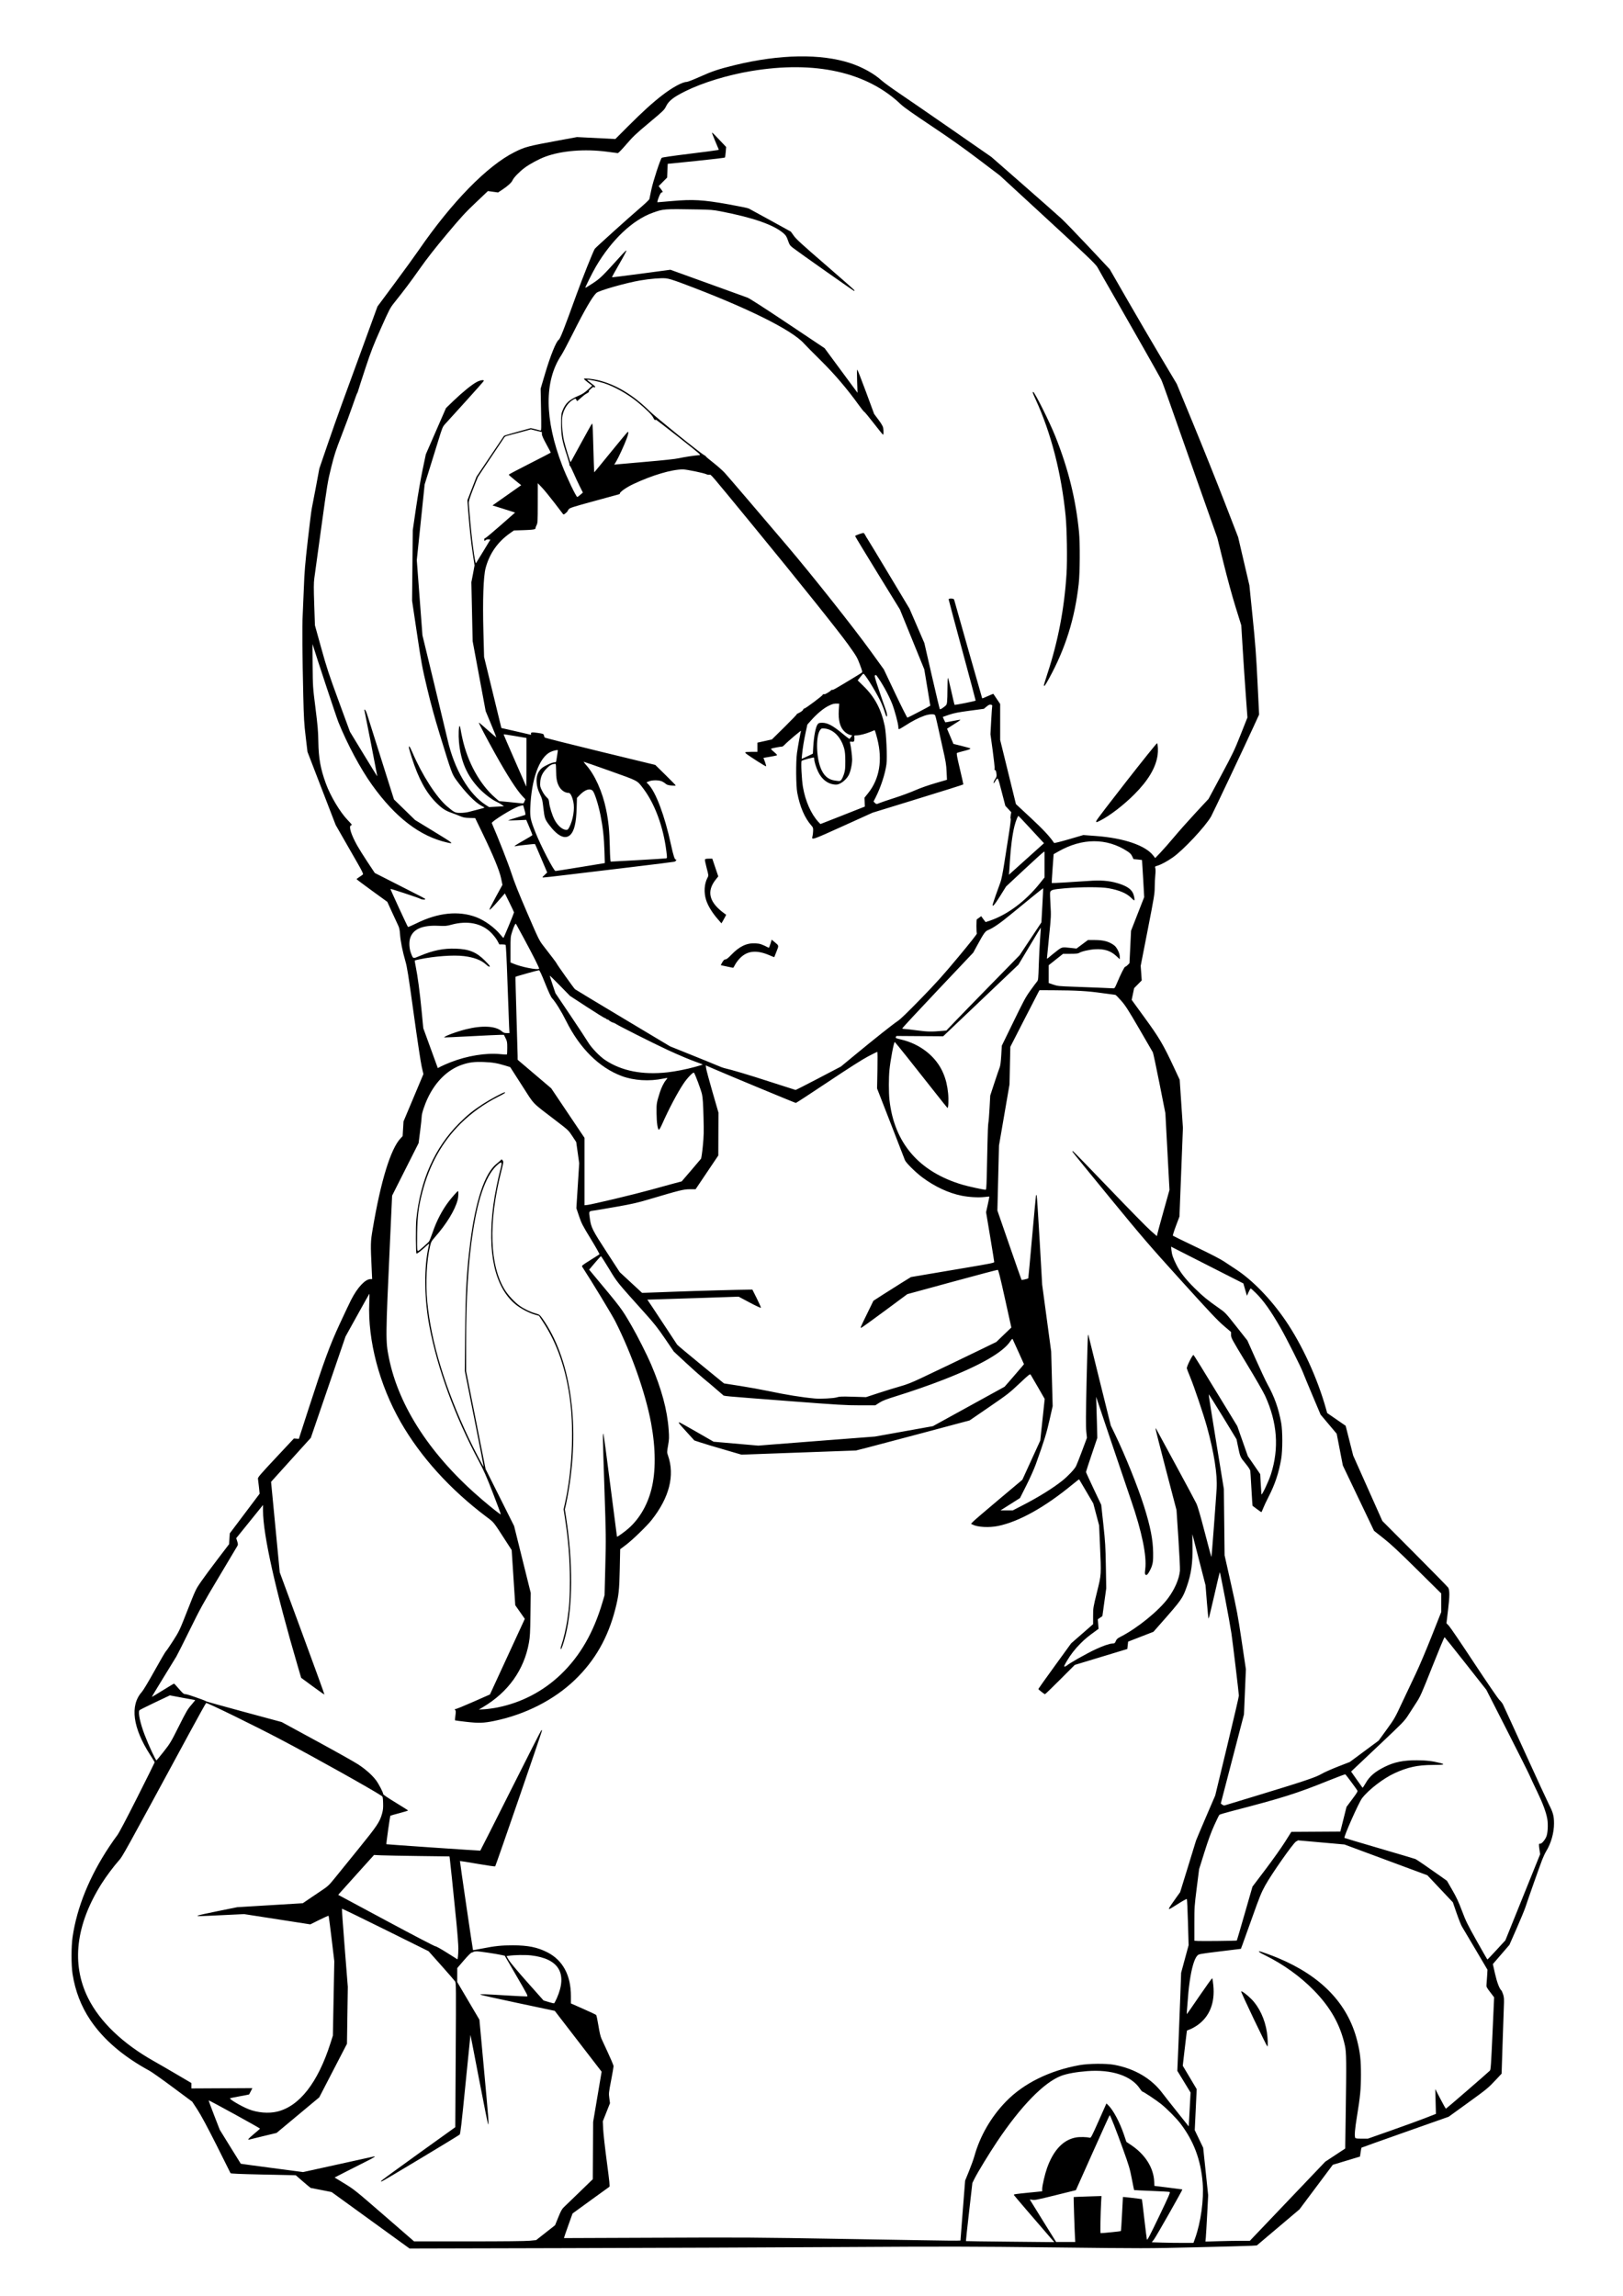 <?xml version="1.0" encoding="UTF-8" standalone="no"?>
<!-- Created with Inkscape (http://www.inkscape.org/) -->

<svg
   xmlns:dc="http://purl.org/dc/elements/1.1/"
   xmlns:cc="http://creativecommons.org/ns#"
   xmlns:rdf="http://www.w3.org/1999/02/22-rdf-syntax-ns#"
   xmlns:svg="http://www.w3.org/2000/svg"
   xmlns="http://www.w3.org/2000/svg"
   xmlns:sodipodi="http://sodipodi.sourceforge.net/DTD/sodipodi-0.dtd"
   xmlns:inkscape="http://www.inkscape.org/namespaces/inkscape"
   width="210mm"
   height="297mm"
   viewBox="0 0 744.094 1052.362"
   id="svg2"
   version="1.1"
   inkscape:version="0.91 r13725"
   sodipodi:docname="gravure-dragon-ball-videl-u-need-me-3.svg">
  <title
     id="title3349">Videl U Need Me</title>
  <defs
     id="defs4" />
  <sodipodi:namedview
     id="base"
     pagecolor="#ffffff"
     bordercolor="#666666"
     borderopacity="1.0"
     inkscape:pageopacity="0.0"
     inkscape:pageshadow="2"
     inkscape:zoom="0.35"
     inkscape:cx="1059.8571"
     inkscape:cy="174.28571"
     inkscape:document-units="px"
     inkscape:current-layer="layer1"
     showgrid="false"
     inkscape:window-width="1536"
     inkscape:window-height="877"
     inkscape:window-x="-8"
     inkscape:window-y="-8"
     inkscape:window-maximized="1" />
  <g
     inkscape:label="Calque 1"
     inkscape:groupmode="layer"
     id="layer1">
    <path
       style="fill:#000000"
       d="m 169.903,1017.737 -17.865,-12.934 -4.708,-0.94 c -2.59,-0.517 -4.778,-0.94 -4.862,-0.94 -0.085,0 -1.665,-1.309 -3.513,-2.909 l -3.359,-2.909 -14.903,-0.326 c -11.318,-0.248 -14.929,-0.406 -15.013,-0.657 -0.061,-0.182 -2.95,-5.963 -6.421,-12.846 -4.246,-8.421 -7.096,-13.72 -8.712,-16.198 l -2.401,-3.684 -8.822,-6.561 c -4.852,-3.609 -9.677,-7.026 -10.722,-7.594 -12.146,-6.605 -21.158,-14.323 -27.19,-23.288 -4.203,-6.248 -6.933,-13.324 -8.15,-21.127 -0.633,-4.061 -0.625,-12.564 0.017,-16.955 1.982,-13.565 7.763,-27.784 16.851,-41.447 1.378,-2.072 3.014,-4.4 3.635,-5.173 0.7,-0.871 4.173,-7.447 9.136,-17.295 4.404,-8.74 8.008,-15.998 8.008,-16.129 0,-0.131 -0.928,-1.674 -2.062,-3.428 -7.994,-12.36 -9.362,-22.653 -3.831,-28.827 0.677,-0.756 3.126,-4.837 5.86,-9.765 2.583,-4.656 4.913,-8.648 5.177,-8.87 0.265,-0.222 1.763,-2.409 3.329,-4.86 2.786,-4.359 2.93,-4.665 6.596,-13.995 3.645,-9.278 3.811,-9.631 6.065,-12.903 1.274,-1.85 4.717,-6.513 7.651,-10.362 l 5.334,-6.997 0.16,-2.476 0.16,-2.476 6.841,-9.087 6.841,-9.087 -0.318,-3.104 c -0.175,-1.707 -0.378,-3.408 -0.451,-3.78 -0.115,-0.583 1.006,-1.892 8.18,-9.554 l 8.312,-8.878 1.128,0.082 1.128,0.082 4.337,-13.404 c 7.207,-22.276 9.79,-29.325 14.384,-39.241 2.194,-4.737 4.546,-9.702 5.226,-11.034 2.939,-5.756 6.489,-9.554 8.93,-9.554 l 0.731,0 -0.172,-3.701 c -0.605,-13.032 -0.603,-13.143 0.483,-19.579 3.652,-21.657 8.165,-36.338 12.653,-41.165 l 1.012,-1.089 0.202,-3.363 0.202,-3.363 4.56,-10.847 4.56,-10.847 -0.784,-3.418 c -0.438,-1.911 -2.052,-12.616 -3.659,-24.276 -2.431,-17.633 -3.021,-21.357 -3.816,-24.087 -1.314,-4.509 -2.245,-9.167 -2.464,-12.326 -0.146,-2.106 -0.344,-3.011 -0.918,-4.196 -0.402,-0.831 -1.672,-3.569 -2.821,-6.086 l -2.089,-4.575 -7.044,-5.114 c -3.874,-2.812 -7.044,-5.192 -7.046,-5.287 -0.001,-0.096 0.599,-0.556 1.334,-1.024 0.735,-0.468 1.458,-0.996 1.607,-1.173 0.191,-0.228 -0.572,-1.788 -2.59,-5.301 -1.573,-2.738 -4.453,-7.763 -6.4,-11.168 l -3.54,-6.19 -6.458,-16.751 -6.458,-16.751 -0.823,-6.933 c -0.719,-6.054 -0.858,-8.434 -1.102,-18.775 -0.436,-18.503 -0.539,-31.906 -0.282,-36.602 0.13,-2.368 0.377,-8.182 0.55,-12.918 0.264,-7.246 0.548,-10.684 1.791,-21.665 0.812,-7.179 1.652,-13.84 1.866,-14.802 0.214,-0.962 1.076,-5.443 1.914,-9.958 l 1.525,-8.209 3.684,-10.765 c 2.026,-5.921 4.953,-14.217 6.505,-18.436 1.551,-4.219 5.89,-16.087 9.641,-26.375 l 6.82,-18.705 7.791,-10.496 c 4.285,-5.773 9.265,-12.638 11.067,-15.255 15.302,-22.23 31.504,-38.792 44.072,-45.05 4.772,-2.376 5.997,-2.697 20.565,-5.381 l 7.981,-1.471 8.789,0.445 8.789,0.445 6.032,-6.034 c 6.528,-6.531 11.062,-10.643 15.507,-14.065 4.647,-3.577 9.209,-6.06 11.165,-6.075 0.453,-0.004 3.141,-1.051 5.972,-2.327 5.671,-2.556 8.698,-3.569 16.006,-5.353 20.718,-5.058 39.643,-5.372 53.178,-0.881 5.472,1.815 10.761,4.76 14.278,7.948 0.97,0.88 4.696,3.58 8.279,6.001 3.583,2.421 14.493,9.936 24.245,16.7 l 17.73,12.298 14.559,12.745 c 8.008,7.01 15.872,13.956 17.476,15.436 1.604,1.48 7.264,7.325 12.578,12.988 l 9.661,10.297 8.085,14.06 c 4.447,7.733 11.36,19.559 15.364,26.282 l 7.279,12.222 7.722,18.728 c 4.247,10.301 10.578,26.104 14.069,35.12 l 6.347,16.391 2.583,11.06 2.583,11.06 1.49,14.678 c 1.239,12.204 1.613,17.193 2.223,29.606 l 0.734,14.929 -2.466,5.381 c -4.322,9.43 -18.802,40.05 -19.562,41.367 -2.683,4.647 -12.744,15.388 -17.562,18.748 -2.646,1.845 -5.315,3.277 -7.097,3.806 -1.085,0.322 -1.117,0.363 -0.889,1.15 0.137,0.473 0.127,1.843 -0.024,3.263 -0.143,1.346 -0.263,3.84 -0.266,5.542 -0.004,2.835 -0.275,4.472 -3.215,19.512 l -3.21,16.417 0.24,3.342 0.24,3.342 -1.743,1.771 -1.743,1.771 -0.559,2.678 -0.559,2.678 0.581,0.821 c 0.319,0.452 2.613,3.607 5.098,7.011 6.983,9.568 8.761,12.578 13.747,23.264 l 2.582,5.533 0.739,11.034 0.739,11.034 -0.794,20.32 -0.794,20.32 -1.609,4.287 c -0.885,2.358 -1.515,4.379 -1.4,4.492 0.115,0.113 4.854,2.428 10.53,5.144 7.016,3.357 11.232,5.546 13.165,6.834 1.564,1.042 3.883,2.574 5.152,3.405 7.675,5.024 16.053,13.654 22.741,23.423 7.675,11.212 14.764,26.692 18.673,40.777 l 0.472,1.702 4.234,2.92 4.234,2.92 1.724,6.817 1.724,6.817 6.691,15 6.691,15 14.952,15.009 c 8.224,8.255 15.09,15.264 15.257,15.575 0.684,1.271 0.663,3.953 -0.081,10.158 l -0.737,6.15 1.081,1.117 c 0.595,0.614 5.792,8.263 11.549,16.996 5.811,8.814 10.969,16.358 11.594,16.955 0.619,0.592 1.361,1.527 1.648,2.078 0.287,0.551 4.865,10.542 10.173,22.204 5.308,11.661 10.245,22.362 10.971,23.78 1.861,3.636 2.282,5.211 2.294,8.591 0.015,4.322 -1.359,9.191 -3.626,12.844 -0.447,0.72 -1.261,2.454 -1.808,3.854 -1.027,2.625 -6.366,17.736 -7.698,21.788 -0.414,1.258 -2.229,5.646 -4.033,9.751 l -3.281,7.464 -3.796,4.403 -3.796,4.403 0.963,4.282 c 0.895,3.98 2.033,7.014 2.916,7.777 0.173,0.15 0.542,0.967 0.821,1.816 0.446,1.362 0.484,2.075 0.326,6.056 -0.099,2.482 -0.367,10.314 -0.596,17.406 l -0.416,12.895 -2.41,2.581 c -3.76,4.026 -4.238,4.421 -13.313,10.983 l -8.551,6.183 -19.914,7.024 c -10.952,3.863 -19.972,7.082 -20.044,7.153 -0.072,0.071 -0.256,1.017 -0.41,2.102 l -0.279,1.973 -6.233,1.883 -6.232,1.883 -7.65,10.225 -7.65,10.225 -9.766,8.258 -9.766,8.258 -2.446,0.152 c -1.345,0.084 -12.768,0.399 -25.384,0.7 -22.756,0.544 -23.273,0.544 -65.419,0.062 -38.123,-0.436 -48.067,-0.454 -96.907,-0.169 -29.934,0.175 -86.796,0.396 -126.36,0.493 l -71.934,0.175 -17.865,-12.934 z m 377.989,8.332 c 2.674,-7.448 4.1,-17.867 3.489,-25.499 -0.84,-10.497 -4.07,-19.13 -10.147,-27.116 -1.907,-2.506 -6.27,-6.906 -9.001,-9.076 -2.262,-1.798 -7.972,-5.592 -8.416,-5.592 -0.171,0 -0.699,-0.593 -1.173,-1.318 -3.894,-5.959 -12.965,-8.983 -24.282,-8.096 -5.026,0.394 -9.255,1.165 -11.869,2.165 -7.892,3.018 -18.44,13.844 -29.348,30.125 -3.615,5.395 -8.985,14.206 -10.388,17.045 l -0.954,1.929 -1.517,13.287 c -0.834,7.308 -1.481,13.321 -1.437,13.361 0.044,0.041 9.175,0.164 20.291,0.273 l 20.211,0.199 -1.616,-1.862 c -7.058,-8.132 -16.834,-19.551 -16.905,-19.748 -0.123,-0.34 0.43,-0.425 7.077,-1.094 l 5.904,-0.594 0,-1.071 c 0,-1.481 1.237,-6.811 2.227,-9.592 2.938,-8.258 7.47,-13.017 13.36,-14.033 1.713,-0.295 4.828,-0.218 6.265,0.156 0.482,0.125 0.938,-0.748 4.069,-7.792 l 3.526,-7.933 0.773,0.729 c 2.267,2.137 5.362,7.92 7.263,13.572 l 1.111,3.305 2.175,1.457 c 6.498,4.354 10.316,10.424 10.591,16.837 l 0.08,1.877 6.379,0.791 c 3.508,0.435 6.41,0.812 6.448,0.838 0.179,0.122 -12.003,21.592 -12.948,22.82 l -1.079,1.402 4.536,0.147 c 2.495,0.081 6.796,0.142 9.558,0.135 l 5.022,-0.013 0.725,-2.019 z m -55.036,-0.336 c -0.203,-3.422 -0.695,-18.555 -0.607,-18.635 0.047,-0.043 2.932,-0.166 6.411,-0.274 l 6.326,-0.197 -0.146,2.656 c -0.306,5.549 -0.453,14.363 -0.241,14.36 1.26,-0.019 9.155,-0.825 9.278,-0.947 0.09,-0.089 0.334,-3.636 0.543,-7.882 0.209,-4.246 0.394,-7.739 0.412,-7.763 0.062,-0.081 8.61,0.922 8.694,1.02 0.046,0.054 0.539,4.096 1.096,8.98 0.556,4.885 1.096,9.164 1.2,9.51 0.151,0.504 1.243,-1.569 5.531,-10.496 4.578,-9.532 5.277,-11.15 4.878,-11.304 -0.256,-0.099 -4.003,-0.316 -8.327,-0.484 -4.324,-0.167 -7.9,-0.341 -7.946,-0.387 -0.046,-0.046 -0.522,-2.371 -1.058,-5.168 -0.873,-4.56 -1.293,-5.974 -4.069,-13.698 -3.003,-8.358 -5.798,-15.475 -6.075,-15.471 -0.075,0.003 -3.592,7.739 -7.817,17.194 l -7.681,17.191 -9.421,2.333 c -8.417,2.085 -9.545,2.306 -10.588,2.074 -0.642,-0.143 -1.13,-0.17 -1.085,-0.06 0.045,0.11 2.769,4.518 6.054,9.796 l 5.972,9.596 4.39,0 4.39,0 -0.116,-1.951 z m -249.991,1.389 2.937,-0.293 4.338,-3.408 4.338,-3.408 1.476,-3.633 c 1.209,-2.975 1.682,-3.826 2.613,-4.695 0.625,-0.584 3.855,-3.7 7.178,-6.924 l 6.041,-5.862 0.075,-13.127 0.075,-13.127 1.944,-11.509 1.944,-11.509 -10.741,-13.942 -10.741,-13.942 -17.067,-3.613 c -9.387,-1.987 -17.067,-3.705 -17.067,-3.818 0,-0.31 1.813,-0.256 11.661,0.348 4.962,0.304 9.319,0.516 9.682,0.471 0.626,-0.078 0.373,-0.578 -4.743,-9.368 l -5.404,-9.285 -1.459,-0.329 c -2.467,-0.556 -10.113,-1.69 -11.399,-1.69 -0.669,0 -1.332,0.111 -1.474,0.246 -0.142,0.136 -0.519,0.287 -0.839,0.336 -0.348,0.054 -1.786,1.491 -3.59,3.589 l -3.009,3.499 -0.007,3.206 -0.007,3.206 5.086,8.626 5.086,8.626 2.093,22.752 c 2.121,23.054 2.313,25.622 1.886,25.161 -0.13,-0.141 -1.993,-9.42 -4.139,-20.62 -2.146,-11.201 -3.922,-20.344 -3.946,-20.32 -0.024,0.025 -1.05,10.218 -2.28,22.652 -1.808,18.279 -2.32,22.69 -2.671,23.042 -0.549,0.548 -35.012,21.27 -35.655,21.438 -0.261,0.068 -0.469,0.019 -0.461,-0.109 0.008,-0.128 7.686,-5.743 17.062,-12.476 l 17.048,-12.243 0.2,-33.048 c 0.19,-31.413 0.176,-33.084 -0.283,-33.779 -0.266,-0.402 -3.11,-3.68 -6.321,-7.283 l -5.838,-6.552 -19.794,-9.813 c -10.887,-5.397 -19.855,-9.752 -19.93,-9.678 -0.075,0.074 0.501,8.165 1.279,17.98 l 1.415,17.845 -0.193,13.05 -0.193,13.05 -6.354,12.274 -6.354,12.274 -4.811,4.012 c -2.646,2.207 -7.05,5.878 -9.788,8.158 l -4.977,4.146 -6.019,1.444 c -3.311,0.794 -6.233,1.51 -6.495,1.591 -1.041,0.321 -0.349,-0.497 2.224,-2.631 1.484,-1.231 2.706,-2.303 2.715,-2.383 0.026,-0.239 -23.459,-13.141 -23.539,-12.931 -0.041,0.106 1.085,3.179 2.502,6.828 l 2.576,6.634 4.785,7.747 c 2.632,4.261 4.816,7.779 4.854,7.818 0.038,0.039 6.48,0.915 14.315,1.946 l 14.246,1.874 15.858,-3.488 c 8.722,-1.918 16.143,-3.556 16.492,-3.638 1.373,-0.327 0.145,0.49 -3.302,2.197 -1.966,0.974 -6.054,3.041 -9.084,4.594 l -5.508,2.824 4.558,2.787 c 4.387,2.683 5.071,3.233 18.217,14.64 l 13.659,11.853 25.043,0 c 16.078,0 26.094,-0.105 27.98,-0.293 z m 325.913,0.024 4.237,0 17.285,-18.133 17.285,-18.133 4.573,-3.012 4.573,-3.012 0.222,-14.717 c 0.385,-25.573 0.343,-29.338 -0.37,-32.546 -2.107,-9.495 -6.55,-17.393 -14.173,-25.2 -6.241,-6.391 -14.02,-11.993 -22.328,-16.078 -2.668,-1.312 -3.428,-1.85 -2.61,-1.85 0.462,0 5.45,1.798 8.379,3.02 19.933,8.319 32.049,20.936 36.34,37.841 1.388,5.469 1.772,8.876 1.764,15.657 -0.008,6.662 -0.331,10.011 -1.869,19.397 -0.896,5.466 -1.15,8.561 -0.782,9.513 0.136,0.351 0.666,0.426 3.006,0.426 l 2.841,0 10.771,-3.791 c 5.924,-2.085 12.938,-4.638 15.587,-5.673 l 4.816,-1.882 -0.148,-5.698 -0.147,-5.697 2.337,4.508 c 1.286,2.479 2.428,4.508 2.539,4.508 0.182,0 19.092,-16.36 20.164,-17.445 0.387,-0.392 0.546,-2.656 1.193,-17.029 l 0.746,-16.577 -1.807,-2.375 c -1.73,-2.274 -1.801,-2.428 -1.677,-3.608 0.071,-0.678 0.199,-2.453 0.284,-3.945 l 0.154,-2.712 -5.463,-9.265 c -3.004,-5.096 -5.801,-9.81 -6.214,-10.476 -0.413,-0.666 -1.525,-3.452 -2.471,-6.19 l -1.72,-4.979 -5.852,-6.203 -5.852,-6.203 -19.001,-7.052 -19.001,-7.052 -10.632,-0.946 -10.631,-0.946 -0.972,0.569 c -1.297,0.759 -11.136,14.782 -14.034,20.002 -1.856,3.343 -2.573,5.106 -6.036,14.829 -2.161,6.069 -4.21,11.774 -4.551,12.679 l -0.621,1.644 -9.608,1.177 c -9.129,1.119 -9.642,1.211 -10.296,1.854 -1.405,1.383 -2.66,5.59 -3.576,11.981 -0.476,3.321 -0.659,5.242 -1.251,13.12 -0.075,0.999 -0.096,1.817 -0.048,1.817 0.049,0 2.646,-3.744 5.77,-8.321 3.125,-4.577 5.767,-8.24 5.871,-8.141 0.104,0.099 0.327,1.543 0.495,3.21 0.809,8.03 -1.695,14.348 -7.244,18.273 -0.969,0.685 -2.454,1.525 -3.301,1.865 l -1.54,0.619 -0.214,1.563 c -0.118,0.859 -0.551,4.49 -0.962,8.068 l -0.748,6.505 3.193,5.36 3.193,5.36 -0.447,9.399 -0.447,9.399 1.932,4.034 1.932,4.034 1.145,10.9 1.145,10.9 -0.456,8.747 c -0.251,4.811 -0.532,9.584 -0.625,10.608 l -0.168,1.861 5.944,-0.178 c 3.269,-0.098 7.85,-0.178 10.181,-0.179 z m 6.03,-101.676 c -3.311,-6.914 -5.911,-12.611 -5.778,-12.658 0.445,-0.159 2.819,1.636 4.74,3.585 3.547,3.598 6.159,9.192 7.061,15.127 0.425,2.798 0.54,6.545 0.2,6.528 -0.112,-0.005 -2.913,-5.668 -6.224,-12.582 z M 440.36,1026.809 c 0.005,-0.185 0.483,-6.392 1.064,-13.793 l 1.056,-13.457 1.759,-4.306 c 0.967,-2.368 2.098,-5.517 2.513,-6.997 2.567,-9.159 7.585,-17.845 14.361,-24.861 8.081,-8.366 20.003,-14.281 33.801,-16.77 4.134,-0.746 12.237,-0.824 15.88,-0.153 9.431,1.735 17.179,6.308 22.24,13.125 0.688,0.927 3.661,4.706 6.607,8.398 l 5.356,6.713 0.423,-7.76 0.423,-7.76 -3.036,-4.979 -3.036,-4.979 0.519,-12.515 c 0.285,-6.883 0.677,-16.996 0.871,-22.473 l 0.352,-9.958 1.714,-6.325 1.714,-6.325 -0.299,-10.471 c -0.164,-5.759 -0.396,-10.567 -0.514,-10.684 -0.118,-0.117 -1.915,0.871 -3.992,2.195 -3.671,2.341 -4.23,2.632 -4.23,2.203 0,-0.249 1.426,-2.387 3.568,-5.35 l 1.584,-2.192 3.562,-11.534 c 1.959,-6.344 3.626,-11.776 3.704,-12.072 0.078,-0.296 2.096,-5.08 4.483,-10.631 l 4.341,-10.093 5.424,-22.473 c 2.983,-12.36 5.421,-22.836 5.418,-23.28 -0.008,-0.983 -2.899,-25.089 -3.438,-28.663 -0.871,-5.779 -5.157,-28.237 -5.329,-27.924 -0.102,0.186 -1.26,5.093 -2.573,10.905 -1.313,5.812 -2.468,10.475 -2.567,10.362 -0.098,-0.113 -0.45,-3.596 -0.781,-7.741 l -0.602,-7.536 -2.975,-11.573 c -1.636,-6.365 -3.006,-11.672 -3.043,-11.793 -0.037,-0.121 -0.02,2.278 0.038,5.331 0.147,7.746 -0.547,12.724 -2.585,18.548 -1.923,5.493 -2.342,6.089 -11.978,17.023 l -3.341,3.791 -5.803,2.254 -5.803,2.255 -0.185,1.681 -0.185,1.681 -1.801,0.553 c -0.99,0.304 -6.409,1.948 -12.041,3.653 l -10.24,3.1 -6.705,6.71 c -3.688,3.691 -6.819,6.71 -6.958,6.71 -0.313,0 -3.046,-2.137 -3.046,-2.382 0,-0.098 3.383,-4.843 7.518,-10.546 l 7.518,-10.368 5.036,-4.398 5.036,-4.398 0,-3.75 c 0,-3.702 0.023,-3.841 1.764,-10.904 2.049,-8.309 2.001,-7.533 1.369,-22.018 l -0.376,-8.612 -1.334,-5.02 -1.334,-5.02 -3.205,-5.477 c -1.763,-3.012 -3.243,-5.522 -3.29,-5.577 -0.047,-0.055 -1.404,0.987 -3.015,2.316 -12.666,10.443 -24.55,17.074 -34.147,19.053 -4.06,0.837 -9.307,0.564 -11.637,-0.605 l -0.779,-0.391 1.05,-1.085 c 0.578,-0.597 5.875,-5.137 11.772,-10.089 l 10.722,-9.004 4.105,-8.986 4.105,-8.986 1.019,-9.541 1.019,-9.541 -3.066,-5.338 c -1.686,-2.936 -3.209,-5.55 -3.384,-5.809 -0.283,-0.418 -0.868,0.047 -5.179,4.111 -4.559,4.298 -5.416,4.963 -13.818,10.726 l -8.958,6.144 -20.766,5.55 c -11.421,3.053 -23.148,6.156 -26.059,6.897 l -5.293,1.346 -15.065,0.544 c -8.286,0.299 -20.093,0.73 -26.238,0.956 l -11.173,0.411 -4.707,-1.372 c -9.567,-2.788 -12.092,-3.544 -14.479,-4.334 l -2.443,-0.809 -3.527,-3.878 c -3.589,-3.945 -3.957,-4.425 -3.393,-4.425 0.175,0 3.791,1.999 8.037,4.442 l 7.719,4.442 10.241,0.895 10.241,0.895 6.243,-0.503 c 3.434,-0.277 15.466,-1.211 26.738,-2.077 l 20.494,-1.574 13.296,-2.385 13.296,-2.385 16.428,-9.038 16.428,-9.038 3.618,-4.149 c 1.99,-2.282 3.989,-4.609 4.443,-5.17 l 0.825,-1.021 -2.508,-5.573 c -1.38,-3.065 -2.592,-5.729 -2.695,-5.919 -0.124,-0.229 -0.477,0.099 -1.051,0.977 -3.309,5.062 -13.721,11.049 -30.728,17.668 -6.518,2.537 -14.43,5.289 -21.685,7.542 -4.602,1.43 -6.187,2.048 -7.648,2.985 l -1.843,1.182 -7.173,0 c -6.364,0 -9.943,-0.213 -31.712,-1.884 -32.916,-2.528 -30.323,-2.286 -31.012,-2.885 -3.955,-3.439 -7.257,-6.243 -9.204,-7.816 -1.306,-1.056 -4.826,-4.197 -7.821,-6.98 l -5.446,-5.061 -4.036,-5.921 c -3.277,-4.807 -4.968,-6.959 -8.99,-11.438 -13.453,-14.983 -12.834,-14.22 -16.664,-20.546 -1.941,-3.205 -3.616,-5.828 -3.722,-5.829 -0.106,0 -1.37,1.391 -2.809,3.093 l -2.615,3.094 1.068,1.28 c 14.069,16.851 13.687,16.343 18.457,24.56 2.568,4.424 7.039,13.271 8.847,17.507 4.852,11.368 7.444,20.981 8.084,29.978 0.26,3.66 0.235,4.362 -0.262,7.219 -0.549,3.159 -0.549,3.167 -0.013,4.71 3.161,9.095 0.567,19.238 -7.546,29.505 -2.2,2.784 -8.763,9.138 -11.79,11.416 l -2.614,1.966 -0.193,9.068 c -0.208,9.816 -0.471,12.188 -2.03,18.308 -3.359,13.193 -9.352,23.694 -18.572,32.545 -9.544,9.162 -22.721,15.867 -36.911,18.782 -4.895,1.006 -7.126,1.077 -12.917,0.416 -2.752,-0.315 -5.051,-0.618 -5.108,-0.675 -0.057,-0.057 0.029,-1.045 0.19,-2.198 0.199,-1.418 0.205,-2.183 0.018,-2.368 -0.386,-0.383 -0.344,-0.788 0.066,-0.632 0.188,0.071 3.808,-1.399 8.044,-3.268 l 7.703,-3.398 7.994,-17.33 7.994,-17.33 -1.438,-2.047 c -0.791,-1.126 -1.776,-2.532 -2.191,-3.124 l -0.753,-1.077 -0.821,-12.639 -0.821,-12.639 -2.093,-3.24 c -6.609,-10.231 -5.835,-9.255 -9.574,-12.074 -16.622,-12.531 -30.11,-27.444 -39.237,-43.378 -9.757,-17.035 -15.124,-37.414 -14.387,-54.629 0.101,-2.366 0.118,-4.236 0.037,-4.156 -0.081,0.08 -2.571,4.52 -5.535,9.866 l -5.388,9.72 -7.959,23.233 -7.959,23.233 -1.6,1.749 c -0.88,0.962 -4.978,5.497 -9.108,10.077 l -7.508,8.327 1.99,20.739 1.99,20.739 10.296,27.951 c 5.663,15.373 10.247,27.999 10.187,28.059 -0.06,0.059 -2.485,-1.639 -5.389,-3.774 l -5.279,-3.882 -1.449,-4.933 c -10.304,-35.075 -16.038,-60.689 -16.038,-71.641 l 0,-2.657 -6.144,7.608 -6.144,7.608 0.456,1.434 c 0.369,1.161 0.393,1.551 0.127,2.045 -0.181,0.336 -3.981,6.712 -8.444,14.169 -7.306,12.206 -8.644,14.635 -13.415,24.351 -2.915,5.936 -5.698,11.461 -6.186,12.278 -0.488,0.817 -3.228,5.289 -6.09,9.936 -2.862,4.647 -5.165,8.487 -5.119,8.533 0.046,0.046 2.306,-1.304 5.021,-3 2.715,-1.696 5.031,-3.075 5.147,-3.064 0.115,0.011 1.126,1.092 2.246,2.403 1.699,1.989 2.171,2.388 2.85,2.406 0.737,0.019 2.557,0.602 7.736,2.474 0.97,0.351 1.829,0.723 1.908,0.827 0.079,0.104 7.897,2.283 17.373,4.842 l 17.229,4.653 16.016,8.71 c 8.809,4.79 17.359,9.592 19.001,10.669 3.431,2.251 6.338,4.819 8.172,7.217 1.269,1.66 3.365,5.684 3.365,6.461 0,0.241 2.33,1.82 5.698,3.863 3.134,1.901 5.699,3.531 5.7,3.623 0.001,0.092 -1.776,0.635 -3.95,1.206 -2.174,0.571 -4.048,1.101 -4.164,1.178 -0.175,0.116 -1.985,12.997 -1.838,13.081 0.177,0.102 42.933,3.021 43.055,2.939 0.084,-0.057 6.383,-12.515 13.997,-27.685 7.614,-15.17 13.936,-27.592 14.048,-27.603 0.112,-0.012 0.204,0.154 0.204,0.367 0,0.509 -21.145,61.853 -21.413,62.124 -0.113,0.114 -3.78,-0.411 -8.147,-1.168 -4.368,-0.757 -7.975,-1.335 -8.016,-1.284 -0.087,0.107 5.86,40.681 5.985,40.833 0.046,0.057 1.951,-0.269 4.234,-0.724 5.766,-1.149 8.867,-1.472 14.057,-1.463 6.939,0.011 11.244,0.886 15.804,3.212 7.089,3.615 10.798,10.509 10.798,20.073 l 0,3.352 5.633,2.488 c 3.098,1.369 5.768,2.627 5.934,2.795 0.166,0.169 0.634,2.366 1.041,4.882 0.499,3.083 0.964,5.058 1.427,6.056 4.386,9.445 5.51,12.013 5.51,12.589 0,0.372 -0.505,3.293 -1.122,6.491 -1.081,5.602 -1.111,5.899 -0.816,8.121 l 0.306,2.306 -1.645,4.153 -1.645,4.153 0.169,3.633 c 0.093,1.998 0.846,8.709 1.673,14.912 1.231,9.235 1.437,11.317 1.139,11.492 -0.201,0.118 -4.076,2.914 -8.612,6.215 l -8.247,6.001 -2.008,5.622 c -1.104,3.092 -1.974,5.636 -1.933,5.654 0.041,0.017 19.131,-0.056 42.421,-0.162 40.168,-0.183 44.65,-0.154 87.135,0.568 55.618,0.945 52.252,0.913 52.262,0.496 z M 127.029,967.939 c 10.241,-2.434 18.71,-13.285 24.471,-31.357 l 1.115,-3.499 0.326,-17.039 0.326,-17.039 -1.238,-10.352 c -0.681,-5.693 -1.303,-10.417 -1.383,-10.496 -0.08,-0.079 -1.998,0.776 -4.262,1.9 l -4.117,2.044 -15.177,-2.354 -15.177,-2.354 -9.712,0.468 c -10.984,0.53 -11.962,0.548 -11.599,0.219 0.142,-0.128 4.289,-1.048 9.216,-2.045 l 8.958,-1.811 15.026,-0.908 15.026,-0.908 2.754,-1.88 c 1.515,-1.034 4.165,-2.824 5.89,-3.977 2.943,-1.968 3.33,-2.337 6.295,-6 1.738,-2.146 6.645,-8.202 10.905,-13.457 8.223,-10.143 9.449,-11.981 10.483,-15.719 0.464,-1.678 0.562,-2.665 0.489,-4.931 -0.085,-2.635 -0.137,-2.864 -0.739,-3.27 -4.27,-2.876 -30.83,-17.724 -46.042,-25.74 -11.8,-6.218 -33.45,-16.816 -34.352,-16.816 -0.113,0 -3.47,6.025 -7.46,13.389 -30.824,56.893 -30.838,56.917 -32.548,58.819 -2.295,2.553 -5.937,7.433 -7.999,10.72 -11.782,18.776 -13.881,36.688 -6.13,52.311 5.397,10.879 15.971,20.991 30.399,29.071 1.792,1.003 6.342,3.639 10.111,5.857 l 6.854,4.032 -5.6e-5,1.243 -5.6e-5,1.243 13.987,-0.072 13.987,-0.072 -0.718,1.418 c -0.395,0.78 -0.746,1.45 -0.78,1.488 -0.034,0.039 -1.978,0.417 -4.321,0.841 -2.343,0.423 -4.327,0.837 -4.41,0.918 -0.414,0.411 5.171,3.69 8.586,5.041 3.964,1.568 9.089,1.992 12.959,1.072 z m 128.244,-51.966 c 5.027,-11.399 0.957,-18.175 -11.801,-19.65 -2.625,-0.303 -7.937,-0.207 -10.269,0.186 l -0.983,0.166 1.05,1.787 c 0.618,1.052 4.109,5.228 8.483,10.148 l 7.434,8.361 2.272,0.697 c 1.249,0.383 2.394,0.669 2.543,0.635 0.149,-0.034 0.721,-1.082 1.271,-2.329 z m -45.131,-22.786 c 0.011,-1.516 -0.412,-7.087 -0.939,-12.38 -1.524,-15.294 -2.824,-27.844 -2.991,-28.892 l -0.155,-0.967 -14.031,-0.178 c -7.717,-0.098 -15.497,-0.246 -17.288,-0.329 l -3.257,-0.151 -7.329,8.124 c -4.031,4.468 -7.725,8.582 -8.209,9.141 l -0.88,1.017 22.1,11.868 c 12.155,6.528 22.272,11.803 22.483,11.722 0.212,-0.081 2.554,1.222 5.247,2.919 l 4.863,3.064 0.183,-1.102 c 0.101,-0.606 0.193,-2.342 0.204,-3.857 z m 475.98,0.627 4.045,-4.401 7.972,-19.746 7.972,-19.746 -0.277,-1.801 c -0.411,-2.667 -0.375,-3.153 0.22,-2.999 0.629,0.163 2.08,-1.428 2.852,-3.126 0.694,-1.527 0.925,-5.629 0.466,-8.272 -0.522,-3.008 -2.058,-7.146 -4.621,-12.446 -1.329,-2.749 -2.897,-6.101 -3.484,-7.45 -0.587,-1.349 -5.29,-10.735 -10.452,-20.858 l -9.385,-18.405 -9.449,-11.995 c -5.197,-6.597 -9.555,-12.047 -9.684,-12.111 -0.129,-0.064 -2.647,5.97 -5.596,13.407 -4.93,12.435 -5.52,13.766 -7.332,16.552 -1.084,1.666 -2.78,4.29 -3.769,5.83 -1.708,2.661 -2.367,3.339 -13.199,13.564 -6.27,5.92 -11.753,11.097 -12.183,11.504 l -0.782,0.741 2.522,3.592 c 1.387,1.976 2.601,3.684 2.698,3.796 0.097,0.112 0.748,-0.814 1.446,-2.057 1.765,-3.142 4.232,-5.259 8.743,-7.5 4.398,-2.186 8.57,-3.033 14.794,-3.004 4.33,0.02 7.154,0.356 10.704,1.273 2.496,0.645 1.654,0.858 -3.443,0.872 -6.943,0.019 -11.556,1.016 -17.567,3.795 -5.169,2.39 -11.81,7.501 -14.86,11.437 -1.502,1.939 -8.53,17.777 -8.084,18.219 0.068,0.068 7.302,2.222 16.076,4.788 8.774,2.566 16.197,4.772 16.495,4.903 0.567,0.248 5.908,3.907 11.283,7.728 l 3.14,2.232 2.457,4.258 c 1.907,3.305 2.898,5.433 4.425,9.506 1.747,4.657 2.508,6.211 6.754,13.786 2.632,4.696 4.847,8.538 4.922,8.537 0.075,0 1.956,-1.981 4.181,-4.402 z m -119.069,-4.311 c 0.05,-0.05 1.683,-5.629 3.629,-12.4 l 3.539,-12.31 5.958,-7.875 c 3.277,-4.331 7.286,-9.978 8.909,-12.55 l 2.951,-4.675 11.229,-0.07 11.229,-0.07 1.418,-5.65 1.418,-5.65 2.625,-3.529 c 2.406,-3.234 2.596,-3.577 2.271,-4.104 -0.631,-1.024 -5.191,-7.152 -5.43,-7.298 -0.128,-0.078 -3.571,1.204 -7.652,2.85 -14.814,5.973 -21.123,7.962 -44.473,14.023 -2.911,0.756 -5.439,1.506 -5.617,1.668 -0.178,0.162 -1.252,2.353 -2.387,4.869 -1.465,3.248 -2.768,6.822 -4.492,12.32 l -2.428,7.744 -1.088,8.577 c -1.047,8.249 -1.088,8.876 -1.088,16.397 l 0,7.819 1.561,0.117 c 1.688,0.127 17.769,-0.057 17.918,-0.205 z m 9.023,-66.378 c 21.459,-6.52 27.147,-8.423 29.724,-9.946 1.194,-0.706 4.615,-2.235 7.601,-3.398 l 5.429,-2.114 6.614,-4.897 6.614,-4.897 3.674,-5.061 c 3.572,-4.919 3.772,-5.271 7.186,-12.585 1.932,-4.139 4.736,-10.073 6.231,-13.188 1.495,-3.115 4.722,-10.72 7.169,-16.9 l 4.45,-11.237 0,-4.239 0,-4.239 -11.062,-10.933 c -8.57,-8.47 -12.04,-11.704 -15.405,-14.357 l -4.343,-3.425 -7.155,-14.977 -7.155,-14.977 -1.41,-7.278 -1.41,-7.278 -3.692,-4.383 -3.692,-4.383 -3.654,-8.659 c -2.01,-4.763 -3.983,-9.528 -4.385,-10.589 -1.051,-2.773 -7.555,-15.707 -10.34,-20.564 -4.44,-7.741 -7.79,-12.462 -11.301,-15.924 -1.163,-1.147 -2.221,-2.086 -2.35,-2.086 -0.13,0 -0.574,0.757 -0.987,1.682 l -0.752,1.682 -0.816,-2.837 -0.816,-2.837 -8.588,-4.361 c -4.723,-2.398 -12.179,-6.189 -16.568,-8.425 l -7.98,-4.064 0.15,1.573 c 0.191,2.012 0.751,3.662 2.277,6.715 1.719,3.437 4.234,6.669 8.357,10.736 3.745,3.695 6.155,5.673 11.077,9.092 2.987,2.075 3.062,2.154 8.065,8.491 l 5.049,6.396 3.896,8.734 c 2.143,4.803 4.494,9.815 5.225,11.136 3.291,5.947 5.147,11.153 6.387,17.917 0.665,3.627 0.668,12.526 0.006,16.441 -1.08,6.381 -2.824,11.639 -5.749,17.335 -1.064,2.072 -2.218,4.525 -2.565,5.45 -0.346,0.925 -0.695,1.682 -0.776,1.682 -0.081,0 -1.026,-0.657 -2.102,-1.459 l -1.955,-1.459 -0.168,-2.107 c -0.092,-1.159 -0.298,-4.59 -0.457,-7.624 -0.159,-3.034 -0.344,-5.884 -0.413,-6.332 -0.076,-0.5 -0.962,-1.836 -2.29,-3.453 -2.324,-2.831 -2.357,-2.907 -3.366,-7.829 l -0.646,-3.152 -6.343,-10.437 c -3.489,-5.741 -6.377,-10.301 -6.419,-10.133 -0.042,0.167 1.506,9.991 3.438,21.83 l 3.514,21.526 0.172,15.206 0.172,15.206 2.956,13.188 c 2.655,11.844 3.152,14.505 4.878,26.116 l 1.922,12.929 -0.439,10.351 -0.439,10.351 -5.316,20.416 -5.316,20.416 0.66,0.501 c 0.363,0.275 0.843,0.445 1.067,0.378 0.224,-0.068 6.82,-2.071 14.658,-4.453 z M 75.05,802.907 c 2.945,-3.74 3.318,-4.362 6.939,-11.587 3.383,-6.749 4.05,-7.891 5.753,-9.841 1.059,-1.213 1.828,-2.207 1.708,-2.209 -0.12,-0.003 -2.772,-0.484 -5.895,-1.072 l -5.677,-1.068 -6.888,3.266 c -3.788,1.797 -6.972,3.399 -7.074,3.561 -0.69,1.093 0.37,6.012 2.469,11.464 1.851,4.806 5.034,11.635 5.365,11.509 0.103,-0.039 1.587,-1.85 3.299,-4.024 z M 228.203,782.645 c 10.896,-2.187 20.865,-7.398 28.926,-15.12 8.817,-8.446 15.007,-19.184 19.121,-33.171 l 0.918,-3.121 0.344,-13.303 c 0.331,-12.793 0.316,-14.151 -0.394,-35.391 -0.804,-24.054 -0.835,-25.685 -0.489,-25.304 0.128,0.141 1.536,10.55 3.131,23.132 1.594,12.582 2.957,23.144 3.028,23.471 l 0.129,0.595 0.88,-0.518 c 0.484,-0.285 1.87,-1.296 3.081,-2.248 5.633,-4.426 9.736,-11.038 11.757,-18.946 2.074,-8.115 2.031,-18.709 -0.126,-30.356 -2.538,-13.708 -8.891,-31.784 -16.408,-46.683 -1.483,-2.939 -10.835,-18.356 -15.126,-24.936 -0.364,-0.558 -0.23,-0.672 3.618,-3.095 2.197,-1.384 4.107,-2.59 4.243,-2.679 0.136,-0.09 -1.637,-3.246 -3.941,-7.014 -3.828,-6.261 -4.294,-7.164 -5.417,-10.495 l -1.229,-3.645 0.649,-10.294 0.649,-10.294 -0.683,-4.862 -0.683,-4.862 -1.782,-2.713 c -1.77,-2.695 -1.821,-2.743 -7.533,-7.114 -11.444,-8.758 -9.617,-6.858 -15.658,-16.279 l -5.293,-8.254 -2.172,-0.665 c -3.742,-1.146 -5.851,-1.506 -9.772,-1.667 -4.399,-0.18 -6.837,0.119 -10.13,1.242 -6.493,2.215 -12.039,7.574 -15.643,15.117 -1.531,3.204 -2.865,7.228 -2.865,8.641 0,0.599 -0.318,3.581 -0.707,6.627 l -0.707,5.538 -6.074,12.043 -6.074,12.043 -0.95,20.667 c -2.057,44.765 -2.068,45.956 -0.526,53.636 4.524,22.53 19.444,45.211 42.862,65.158 4.331,3.689 8.276,6.794 8.433,6.637 0.075,-0.075 -1.527,-4.421 -3.561,-9.658 -2.994,-7.712 -4.232,-10.522 -6.51,-14.779 -10.938,-20.447 -19.016,-42.478 -22.643,-61.757 -2.203,-11.709 -2.519,-24.943 -0.818,-34.306 0.292,-1.605 0.609,-3.142 0.706,-3.415 0.097,-0.273 -0.483,0.118 -1.288,0.869 -2.294,2.14 -4.317,3.7 -4.528,3.491 -0.342,-0.338 -0.394,-12.491 -0.068,-15.733 1.807,-17.957 8.48,-32.893 19.682,-44.05 3.797,-3.782 6.348,-5.843 10.867,-8.783 3.07,-1.997 9.248,-5.323 9.887,-5.323 0.806,0 -0.013,0.555 -3.099,2.102 -6.142,3.077 -12.137,7.371 -16.976,12.159 -8.542,8.452 -14.365,18.894 -17.65,31.652 -1.704,6.615 -2.191,10.5 -2.345,18.68 -0.074,3.923 -0.025,7.413 0.108,7.757 0.234,0.604 0.319,0.557 2.536,-1.373 1.262,-1.099 2.493,-2.228 2.736,-2.509 0.243,-0.281 1.014,-2.192 1.712,-4.247 1.816,-5.343 4.394,-10.28 7.465,-14.295 1.374,-1.796 3.796,-4.526 4.138,-4.665 0.352,-0.142 0.251,2.649 -0.149,4.127 -1.283,4.737 -5.078,10.936 -10.416,17.015 -1.566,1.784 -1.75,2.127 -2.232,4.172 -1.564,6.627 -2.068,16.942 -1.247,25.508 1.764,18.401 8.24,39.678 19.006,62.439 2.261,4.78 6.681,13.257 6.834,13.106 0.051,-0.051 -1.873,-9.954 -4.275,-22.007 l -4.368,-21.914 0.145,-16.417 c 0.179,-20.228 0.677,-29.196 2.361,-42.523 2.428,-19.208 6.671,-31.821 12.142,-36.095 0.708,-0.553 1.505,-1.245 1.771,-1.537 0.474,-0.521 0.491,-0.521 0.874,-0.02 0.535,0.701 0.541,0.655 -0.662,5.423 -5.876,23.281 -5.226,42.948 1.787,54.104 1.547,2.461 4.5,5.611 6.758,7.208 2.048,1.449 4.951,2.841 7.317,3.508 1.705,0.481 1.881,0.607 2.968,2.126 12.804,17.898 17.375,47.393 12.202,78.722 -0.379,2.294 -0.937,5.242 -1.24,6.551 l -0.551,2.379 0.569,3.676 c 3.194,20.656 3.094,40.953 -0.269,54.228 -0.944,3.726 -1.897,6.449 -2.165,6.183 -0.156,-0.154 -0.037,-0.863 0.308,-1.849 0.915,-2.609 2.103,-7.72 2.676,-11.51 0.905,-5.996 1.195,-10.502 1.181,-18.347 -0.018,-9.655 -0.718,-18.408 -2.287,-28.585 l -0.59,-3.825 0.59,-2.635 c 3.21,-14.335 4.174,-32.44 2.474,-46.503 -1.756,-14.53 -5.899,-26.723 -12.484,-36.737 l -1.858,-2.826 -1.847,-0.518 c -2.746,-0.77 -6.74,-2.895 -9.02,-4.797 -9.453,-7.888 -12.952,-23.72 -10.052,-45.48 0.612,-4.591 2.033,-11.768 3.199,-16.156 0.918,-3.456 0.74,-3.947 -0.937,-2.572 -5.257,4.312 -9.061,14.438 -11.611,30.903 -2.142,13.836 -3.146,30.318 -3.147,51.674 l -8.2e-4,12.246 4.464,22.473 4.464,22.473 6.536,13.053 6.536,13.053 3.813,15.341 3.813,15.341 -0.128,9.823 c -0.109,8.423 -0.209,10.28 -0.7,13.026 -2.228,12.456 -9.521,22.666 -21.082,29.514 l -1.881,1.114 2.643,-0.154 c 1.454,-0.085 4.168,-0.46 6.031,-0.834 z m 260.467,-18.997 c 0,-0.157 0.122,-0.21 0.271,-0.119 0.149,0.091 0.271,0.053 0.271,-0.086 0,-0.445 8.923,-5.508 13.132,-7.451 3.396,-1.568 6.211,-2.539 7.601,-2.621 1.08,-0.064 1.199,-0.148 1.618,-1.146 0.374,-0.891 0.758,-1.234 2.228,-1.987 7.725,-3.959 17.447,-11.86 21.756,-17.683 3.043,-4.112 5.071,-8.813 5.415,-12.553 0.085,-0.929 -0.232,-7.562 -0.704,-14.741 l -0.86,-13.053 -4.889,-18.664 c -2.689,-10.265 -4.829,-18.723 -4.756,-18.795 0.073,-0.072 0.282,0.152 0.464,0.497 0.182,0.346 4.16,7.677 8.84,16.293 4.68,8.615 8.927,16.548 9.439,17.628 0.637,1.345 1.857,5.541 3.871,13.315 1.617,6.243 2.988,11.303 3.046,11.245 0.098,-0.097 2.001,-25.247 2.383,-31.483 0.387,-6.318 -1.186,-16.352 -4.398,-28.061 -1.526,-5.565 -5.858,-18.419 -7.728,-22.933 -0.766,-1.85 -1.463,-3.651 -1.547,-4.002 -0.174,-0.723 2.579,-6.277 3.039,-6.133 0.243,0.076 3.519,5.373 15.839,25.609 l 4.26,6.997 2.413,6.863 2.413,6.863 2.84,4.131 2.84,4.131 0.243,4.347 c 0.134,2.391 0.275,4.589 0.313,4.885 0.111,0.857 3.297,-5.837 4.356,-9.151 3.814,-11.939 2.955,-23.651 -2.636,-35.929 -0.8,-1.757 -4.486,-8.165 -8.524,-14.818 -6.828,-11.251 -7.115,-11.778 -7.115,-13.095 l 0,-1.372 -3.415,-2.919 c -2.754,-2.354 -6.539,-6.37 -19.55,-20.746 -14.763,-16.311 -17.556,-19.558 -32.846,-38.187 -9.191,-11.198 -16.775,-20.525 -16.853,-20.727 -0.078,-0.202 -0.026,-0.367 0.115,-0.367 0.141,0 7.595,7.66 16.563,17.023 8.968,9.362 17.587,18.137 19.153,19.499 l 2.847,2.476 0.178,-0.94 c 0.098,-0.517 1.393,-5.283 2.878,-10.592 l 2.7,-9.653 -0.942,-17.586 -0.942,-17.586 -2.704,-13.641 c -1.487,-7.503 -2.854,-13.922 -3.038,-14.264 -0.184,-0.342 -3.009,-5.218 -6.279,-10.834 -5.091,-8.744 -6.278,-10.591 -8.264,-12.851 -1.275,-1.452 -2.459,-2.64 -2.63,-2.641 -0.171,0 -2.998,-0.383 -6.283,-0.851 -6.487,-0.923 -11.657,-1.22 -22.123,-1.268 l -6.379,-0.03 -0.451,0.786 c -0.248,0.433 -3.26,6.275 -6.694,12.984 l -6.242,12.198 -0.185,8.612 -0.185,8.612 -2.41,13.995 -2.41,13.995 -0.371,14.903 -0.371,14.903 5.485,15.856 c 3.017,8.721 5.537,15.907 5.6,15.97 0.11,0.109 2.912,-0.55 3.076,-0.724 0.044,-0.046 0.84,-8.623 1.77,-19.058 0.93,-10.436 1.736,-19.024 1.793,-19.086 0.056,-0.062 0.188,-0.027 0.292,0.076 0.105,0.104 0.713,9.358 1.352,20.566 l 1.162,20.378 2.068,15.341 2.068,15.341 0.34,12.501 0.34,12.501 -1.428,6.338 c -1.371,6.087 -2.392,9.375 -6.31,20.333 -0.748,2.091 -2.66,6.373 -4.297,9.623 l -2.95,5.855 -4.465,2.825 -4.465,2.825 2.814,0 2.814,0 4.46,-2.296 c 7.41,-3.815 14.123,-7.989 18.388,-11.435 2.53,-2.044 5.413,-5.105 6.141,-6.52 0.324,-0.63 1.585,-3.818 2.802,-7.084 l 2.213,-5.938 -0.307,-2.943 c -0.238,-2.283 -0.204,-7.55 0.154,-23.474 0.254,-11.292 0.539,-20.607 0.633,-20.701 0.094,-0.094 0.172,-0.112 0.172,-0.04 0,0.072 2.313,9.448 5.14,20.835 l 5.14,20.705 1.9,3.917 c 4.648,9.582 10.481,24.058 13.333,33.089 2.937,9.3 4.136,15.438 4.181,21.396 0.026,3.475 -0.054,4.302 -0.573,5.937 -0.556,1.754 -1.979,4.161 -2.453,4.151 -0.775,-0.016 -0.874,-0.467 -0.589,-2.702 0.759,-5.968 -1.528,-17.111 -6.432,-31.339 -1.275,-3.701 -5.42,-15.933 -9.21,-27.182 l -6.891,-20.454 0.123,3.23 c 0.068,1.776 0.192,6.015 0.276,9.42 l 0.153,6.19 -2.592,7.665 c -1.425,4.216 -2.592,7.805 -2.592,7.976 0,0.171 1.571,3.625 3.492,7.676 l 3.492,7.364 0.975,9.016 c 0.869,8.037 0.994,10.115 1.149,19.134 l 0.174,10.118 -0.887,6.382 -0.887,6.382 -1.048,0.725 -1.048,0.725 0.173,2.185 0.173,2.185 -1.047,0.757 c -3.736,2.702 -5.163,3.878 -7.247,5.972 -2.518,2.53 -4.479,5.045 -6.178,7.925 -1.385,2.347 -1.491,2.641 -0.951,2.641 0.24,0 0.436,-0.128 0.436,-0.285 z M 383.619,640.519 c 1.296,-0.395 2.283,-0.431 7.465,-0.276 l 5.972,0.179 5.7,-1.872 c 3.135,-1.029 7.533,-2.386 9.772,-3.014 3.146,-0.883 5.337,-1.738 9.636,-3.759 6.652,-3.128 20.682,-9.857 28.774,-13.8 l 5.836,-2.844 3.446,-3.312 3.446,-3.312 -2.915,-13.186 c -2.149,-9.722 -3.019,-13.203 -3.31,-13.252 -0.217,-0.036 -9.634,2.454 -20.925,5.535 l -20.53,5.601 -10.415,7.718 c -5.728,4.245 -10.565,7.718 -10.748,7.719 -0.437,0 -0.395,-0.097 2.878,-6.798 l 2.729,-5.588 4.285,-2.77 c 2.357,-1.523 6.23,-3.971 8.608,-5.439 l 4.323,-2.67 6.535,-1.113 c 3.594,-0.612 12.185,-2.062 19.09,-3.223 10.398,-1.748 12.555,-2.184 12.555,-2.538 0,-0.235 -0.842,-5.472 -1.872,-11.638 l -1.872,-11.21 0.785,-3.561 c 0.432,-1.958 0.755,-3.584 0.718,-3.612 -0.036,-0.028 -1.044,0.062 -2.238,0.201 -2.768,0.322 -7.136,0.069 -10.502,-0.608 -5.938,-1.195 -12.187,-4.097 -17.865,-8.295 -3.14,-2.322 -7.686,-6.817 -8.118,-8.026 -0.201,-0.564 -3.155,-8.184 -6.563,-16.934 l -6.197,-15.909 0.167,-8.38 c 0.099,-4.973 0.066,-8.379 -0.08,-8.376 -0.136,0.003 -2.029,0.941 -4.207,2.086 -2.631,1.383 -8.798,5.31 -18.377,11.703 -7.929,5.292 -14.558,9.622 -14.731,9.622 -0.318,0 -30.965,-12.716 -37.682,-15.635 l -3.631,-1.578 0.188,1.407 c 0.103,0.774 1.414,5.646 2.914,10.827 l 2.726,9.42 -0.037,9.823 -0.037,9.823 -5.209,7.738 -5.209,7.738 -2.624,0 c -2.873,0 -4.507,0.403 -18.702,4.616 -5.236,1.554 -7.843,2.151 -14.547,3.334 -4.492,0.793 -9.226,1.593 -10.519,1.778 -2.714,0.389 -2.59,0.152 -2.051,3.919 0.556,3.891 1.224,5.209 7.651,15.093 l 6.029,9.273 5.12,4.744 5.12,4.744 2.209,-0.073 c 1.215,-0.04 6.912,-0.252 12.66,-0.471 10.12,-0.385 29.915,-0.933 33.803,-0.935 l 1.907,0 1.999,3.992 c 1.099,2.195 1.951,4.127 1.893,4.292 -0.061,0.174 -2.226,-0.826 -5.157,-2.383 l -5.051,-2.683 -16.122,0.546 c -14.207,0.481 -21.317,0.707 -24.731,0.788 l -1.009,0.024 2.138,3.162 c 1.176,1.739 4.157,6.251 6.625,10.025 2.468,3.775 4.667,7.115 4.888,7.422 0.221,0.308 5.146,4.435 10.945,9.172 l 10.544,8.613 7.326,1.149 c 4.029,0.632 9.841,1.68 12.915,2.328 8.408,1.773 15.586,2.928 21.42,3.447 2.67,0.237 8.552,-0.07 10.044,-0.524 z M 281.706,549.584 c 5.981,-1.418 13.615,-3.347 16.966,-4.286 3.35,-0.939 7.839,-2.172 9.975,-2.739 l 3.884,-1.031 4.26,-4.956 c 2.343,-2.726 4.405,-5.156 4.582,-5.4 0.177,-0.244 0.559,-2.866 0.848,-5.827 0.459,-4.696 0.499,-6.413 0.311,-13.457 -0.156,-5.875 -0.34,-8.661 -0.675,-10.227 -0.426,-1.991 -3.165,-9.358 -3.698,-9.947 -0.358,-0.396 -3.034,2.377 -4.728,4.9 -2.825,4.206 -6.749,11.63 -9.891,18.714 -0.642,1.448 -1.301,2.589 -1.464,2.536 -0.586,-0.19 -1.026,-3.313 -1.068,-7.591 -0.045,-4.492 -0.021,-4.638 1.52,-9.554 0.679,-2.165 1.835,-4.49 2.797,-5.623 0.401,-0.472 0.683,-0.901 0.627,-0.954 -0.056,-0.052 -0.896,0.072 -1.866,0.276 -6.355,1.333 -13.481,0.899 -18.998,-1.159 -10.394,-3.876 -19.304,-12.712 -25.582,-25.366 -2.107,-4.248 -4.845,-8.656 -6.439,-10.37 -0.476,-0.512 -1.629,-3.002 -3.147,-6.796 -1.774,-4.433 -2.512,-5.988 -2.845,-5.988 -0.493,0 -10.527,2.819 -10.722,3.012 -0.067,0.066 0.12,7.802 0.415,17.191 0.295,9.389 0.541,17.919 0.548,18.955 l 0.012,1.884 7.692,6.538 7.692,6.538 7.636,11.363 7.636,11.363 0,15.442 0,15.442 1.425,-0.153 c 0.784,-0.084 6.319,-1.314 12.3,-2.732 z m 170.688,-10.31 c 0.092,-3.368 0.24,-10.059 0.327,-14.87 0.088,-4.811 0.269,-9.162 0.401,-9.67 0.133,-0.508 0.382,-3.535 0.554,-6.728 l 0.313,-5.806 1.898,-5.786 c 1.044,-3.183 2.12,-6.331 2.392,-6.997 0.352,-0.864 0.57,-2.484 0.76,-5.652 l 0.266,-4.441 4.192,-8.612 c 6.184,-12.707 6.575,-13.435 9.099,-16.955 1.274,-1.776 2.567,-3.507 2.874,-3.847 0.519,-0.574 0.573,-1.103 0.775,-7.536 0.12,-3.805 0.392,-9.217 0.604,-12.026 0.212,-2.809 0.363,-5.131 0.334,-5.159 -0.029,-0.029 -2.347,3.784 -5.151,8.472 l -5.099,8.523 -17.259,16.417 -17.259,16.417 -1.8,-0.015 c -11.635,-0.095 -19.23,-0.148 -19.481,-0.135 -0.169,0.008 -0.368,0.246 -0.443,0.528 -0.118,0.449 0.173,0.583 2.344,1.084 8.921,2.056 16.234,7.891 19.431,15.503 1.187,2.826 1.849,5.559 2.206,9.093 0.305,3.02 0.129,7.035 -0.296,6.775 -0.126,-0.077 -2.769,-3.378 -5.874,-7.335 -8.621,-10.988 -18.052,-22.796 -18.277,-22.882 -0.386,-0.149 -1.968,8.17 -2.438,12.822 -0.363,3.598 -0.36,10.375 0.006,13.708 2.183,19.874 13.625,33.097 33.716,38.969 2.363,0.691 9.317,2.212 10.277,2.249 0.389,0.015 0.46,-0.696 0.608,-6.106 z m -77.135,-45.003 10.26,-5.373 6.447,-5.321 c 8.889,-7.337 17.482,-14.152 19.631,-15.569 1.24,-0.817 4.506,-3.968 10.511,-10.141 7.154,-7.353 10.25,-10.799 17.303,-19.261 5.204,-6.244 8.533,-10.454 8.444,-10.682 -0.248,-0.642 -0.25,-6.459 -0.002,-6.55 0.129,-0.048 0.629,-0.385 1.111,-0.749 l 0.876,-0.663 0.982,1.355 c 0.54,0.745 1.01,1.355 1.044,1.355 0.035,0 0.909,-0.288 1.943,-0.64 8.092,-2.755 16.351,-8.919 22.871,-17.069 l 2.218,-2.772 0,-5.917 0,-5.917 -0.587,0.311 c -0.323,0.171 -4.291,3.767 -8.817,7.99 l -8.23,7.678 -2.742,4.4 c -2.578,4.136 -3.785,5.46 -3.338,3.66 0.205,-0.825 2.47,-7.316 3.498,-10.025 0.425,-1.119 1.058,-4.272 1.757,-8.747 0.601,-3.849 1.56,-9.965 2.13,-13.591 0.593,-3.765 0.932,-6.663 0.792,-6.756 -0.147,-0.097 -0.142,-0.728 0.011,-1.563 l 0.257,-1.401 -1.354,-1.469 -1.354,-1.469 -1.679,-6.468 c -1.849,-7.121 -1.695,-6.896 -3.114,-4.558 -0.463,0.763 -0.572,0.834 -0.572,0.374 0,-0.312 0.304,-1.014 0.678,-1.559 0.708,-1.035 0.784,-1.512 0.504,-3.188 -0.1,-0.601 -0.321,-1.009 -0.545,-1.009 -0.267,0 -0.327,-0.197 -0.206,-0.676 0.094,-0.372 -0.293,-4.068 -0.86,-8.214 l -1.031,-7.538 0.34,-6.252 c 0.187,-3.438 0.397,-6.449 0.466,-6.69 0.089,-0.309 -0.094,-0.48 -0.622,-0.58 -0.586,-0.111 -1.013,0.078 -1.976,0.875 l -1.228,1.017 -6.515,0.871 c -5.144,0.688 -7.114,1.07 -9.365,1.819 -1.568,0.522 -2.889,0.981 -2.937,1.021 -0.07,0.059 0.946,2.227 1.162,2.481 0.032,0.038 1.564,-0.235 3.404,-0.607 1.84,-0.372 3.398,-0.623 3.463,-0.559 0.065,0.064 -0.352,0.41 -0.926,0.77 -0.574,0.359 -1.974,1.256 -3.112,1.992 l -2.068,1.339 1.468,3.477 1.468,3.477 3.815,0.94 c 2.098,0.517 3.872,1.032 3.942,1.144 0.165,0.265 -0.811,0.624 -3.553,1.306 -1.223,0.304 -2.383,0.65 -2.577,0.769 -0.279,0.171 0,1.706 1.322,7.276 0.921,3.883 1.638,7.09 1.592,7.128 -0.227,0.185 -8.515,2.794 -24.251,7.633 l -17.382,5.345 -13.509,6.119 c -14.257,6.457 -14.554,6.557 -14.021,4.716 0.126,-0.436 0.259,-1.51 0.295,-2.388 0.059,-1.442 -0.014,-1.685 -0.765,-2.533 -3.082,-3.48 -5.27,-8.543 -6.505,-15.053 -0.602,-3.172 -0.682,-14.345 -0.13,-18.23 0.458,-3.227 1.6,-9.457 1.856,-10.125 0.185,-0.483 -5.957,4.715 -7.638,6.463 -0.442,0.46 -0.968,0.799 -1.168,0.753 -0.318,-0.072 -3.899,0.593 -4.906,0.911 -0.219,0.069 0.303,0.665 1.313,1.503 1.17,0.969 1.566,1.445 1.313,1.576 -0.2,0.103 -1.663,0.404 -3.251,0.668 l -2.887,0.48 0.689,1.85 c 0.379,1.017 0.616,1.923 0.526,2.011 -0.09,0.089 -1.91,-0.969 -4.045,-2.35 -4.884,-3.16 -5.677,-3.743 -5.492,-4.04 0.082,-0.132 1.363,-0.239 2.848,-0.239 l 2.698,0 0,-2.1 0,-2.1 3.325,-0.738 3.325,-0.738 5.85,-5.775 c 3.218,-3.176 5.722,-5.785 5.565,-5.797 -0.157,-0.012 0.136,-0.204 0.651,-0.426 1.181,-0.51 2.321,-1.391 2.321,-1.793 0,-0.17 0.244,-0.353 0.543,-0.407 0.685,-0.125 8.439,-5.945 8.347,-6.265 -0.064,-0.225 0.338,-0.349 0.842,-0.26 0.348,0.062 2.722,-1.355 2.975,-1.776 0.121,-0.201 0.333,-0.297 0.471,-0.212 0.138,0.085 0.833,-0.177 1.544,-0.581 2.763,-1.569 11.631,-6.931 12.052,-7.287 0.406,-0.343 0.333,-0.669 -0.844,-3.802 -1.205,-3.208 -1.544,-3.786 -5.304,-9.053 -4.324,-6.057 -23.004,-29.403 -43.291,-54.105 -20.957,-25.518 -19.536,-23.86 -20.378,-23.772 -0.406,0.042 -1.026,-0.07 -1.378,-0.249 -1.133,-0.576 -9.09,-2.219 -10.748,-2.219 -5.165,0 -14.046,2.627 -22.819,6.749 -3.098,1.456 -6.277,3.701 -6.1,4.309 0.034,0.117 -0.149,0.275 -0.407,0.35 -0.258,0.075 -5.417,1.487 -11.463,3.137 -9.728,2.654 -11.06,3.082 -11.571,3.715 -0.318,0.393 -0.562,0.788 -0.543,0.878 0.019,0.089 -0.378,0.506 -0.881,0.926 -0.783,0.653 -0.96,0.706 -1.222,0.366 -0.168,-0.219 -1.983,-2.589 -4.033,-5.269 -2.05,-2.679 -4.579,-5.763 -5.621,-6.854 l -1.894,-1.982 -0.011,9.094 c -0.011,8.653 -0.039,9.147 -0.573,10.186 -0.309,0.601 -0.493,1.16 -0.409,1.244 0.084,0.083 -0.071,0.307 -0.344,0.497 -0.332,0.231 -2.006,0.394 -5.051,0.493 l -4.554,0.148 -1.801,1.267 c -5.687,4 -9.477,9.439 -11.198,16.065 -0.999,3.846 -1.373,14.656 -0.998,28.812 l 0.313,11.826 3.963,16.29 3.963,16.29 6.099,1.388 c 3.355,0.763 6.455,1.482 6.891,1.596 0.657,0.173 0.763,0.136 0.627,-0.216 -0.307,-0.794 0.42,-0.915 3.102,-0.513 2.47,0.37 2.629,0.432 2.775,1.095 0.085,0.387 0.25,0.841 0.366,1.009 0.116,0.168 11.571,3.063 25.456,6.434 l 25.245,6.129 4.683,4.598 c 2.575,2.529 4.683,4.697 4.683,4.819 0,0.122 -0.88,0.135 -1.955,0.03 -1.366,-0.134 -2.122,-0.348 -2.511,-0.713 -0.306,-0.287 -1.045,-0.781 -1.642,-1.099 -1.382,-0.735 -4.61,-0.782 -6.223,-0.09 l -1.065,0.457 0.848,0.869 c 3.427,3.511 7.514,14.4 10.376,27.648 1.111,5.143 1.762,7.114 2.251,6.815 0.135,-0.083 0.202,0.072 0.149,0.343 -0.055,0.282 -0.444,0.583 -0.908,0.703 -0.447,0.115 -9.485,1.246 -20.085,2.513 -10.6,1.267 -23.725,2.842 -29.167,3.5 -5.442,0.658 -10.229,1.197 -10.639,1.197 -0.74,0 -0.737,-0.006 0.455,-1.144 l 1.199,-1.144 -2.736,-6.459 c -1.505,-3.553 -2.788,-6.513 -2.85,-6.578 -0.121,-0.126 -8.05,0.736 -8.855,0.963 -1.321,0.372 -0.06,-0.53 3.604,-2.578 2.236,-1.25 4.065,-2.379 4.065,-2.511 0,-0.131 -0.637,-1.75 -1.415,-3.597 l -1.415,-3.358 -4.217,0.185 c -2.32,0.102 -4.156,0.121 -4.082,0.043 0.075,-0.078 1.785,-0.641 3.8,-1.251 2.016,-0.61 3.808,-1.16 3.983,-1.223 0.231,-0.083 0.162,-0.691 -0.252,-2.216 -0.314,-1.156 -0.612,-2.155 -0.664,-2.221 -0.051,-0.065 -0.936,0.151 -1.966,0.48 -2.904,0.927 -12.696,7.004 -12.398,7.694 3.178,7.357 7.584,18.595 8.975,22.894 1.345,4.157 3.264,8.974 7.254,18.214 5.344,12.375 5.458,12.604 7.57,15.341 1.18,1.528 3.002,3.89 4.05,5.25 1.048,1.359 1.906,2.555 1.906,2.657 0,0.282 7.879,11.35 8.383,11.775 0.242,0.204 10.151,6.182 22.02,13.283 l 21.58,12.912 9.814,3.946 c 5.398,2.17 10.772,4.363 11.944,4.873 1.171,0.51 2.496,1.011 2.944,1.115 3.82,0.881 11.331,3.122 21.037,6.277 6.345,2.062 11.653,3.762 11.795,3.777 0.142,0.015 4.876,-2.391 10.519,-5.346 z m -41.994,-51.237 c -1.493,-0.305 -2.75,-0.576 -2.794,-0.602 -0.044,-0.026 0.271,-0.638 0.699,-1.359 0.592,-0.998 0.937,-1.312 1.438,-1.312 0.469,0 1.237,-0.602 2.662,-2.087 3.746,-3.904 7.107,-5.491 11.136,-5.26 1.984,0.114 2.938,0.435 6.047,2.037 0.103,0.053 0.446,-0.765 0.762,-1.817 l 0.575,-1.913 1.302,1.081 c 2.075,1.722 2.031,1.511 0.913,4.347 -0.55,1.395 -1.012,2.564 -1.027,2.597 -0.015,0.033 -1.02,-0.365 -2.233,-0.885 -5.785,-2.48 -9.976,-2.106 -13.335,1.189 -0.852,0.836 -1.912,2.216 -2.354,3.067 -0.442,0.851 -0.865,1.53 -0.94,1.51 -0.075,-0.021 -1.357,-0.287 -2.85,-0.592 z m -4.333,-21.894 c -2.47,-2.85 -4.369,-5.976 -5.188,-8.542 -1.13,-3.541 -0.877,-7.512 0.66,-10.345 0.488,-0.898 0.484,-0.936 -0.434,-4.396 -0.509,-1.919 -0.86,-3.661 -0.778,-3.871 0.104,-0.27 0.62,-0.381 1.761,-0.381 l 1.614,0 1.368,4.061 1.368,4.061 -1.114,1.389 c -4.4,5.485 -3.111,10.547 3.986,15.66 l 0.756,0.544 -0.593,1.153 c -0.326,0.634 -0.816,1.517 -1.089,1.961 l -0.495,0.808 -1.822,-2.102 z m -22.948,70.403 c 3.603,-0.396 8.801,-1.422 12.736,-2.513 1.835,-0.509 3.388,-0.977 3.452,-1.04 0.064,-0.063 -1.018,-0.505 -2.403,-0.983 -3.108,-1.071 -8.099,-3.161 -13.568,-5.682 -6.337,-2.921 -24.104,-11.879 -24.104,-12.153 0,-0.133 -0.122,-0.167 -0.271,-0.075 -0.149,0.091 -0.271,0.018 -0.271,-0.164 0,-0.181 -0.079,-0.251 -0.176,-0.156 -0.215,0.213 -2.267,-0.897 -2.267,-1.227 0,-0.129 -0.122,-0.161 -0.271,-0.069 -0.149,0.091 -0.271,0.031 -0.271,-0.135 0,-0.165 -0.122,-0.226 -0.271,-0.135 -0.149,0.091 -0.271,0.051 -0.271,-0.089 0,-0.141 -0.297,-0.33 -0.661,-0.42 -0.364,-0.09 -4.12,-2.42 -8.347,-5.176 l -7.686,-5.012 -4.581,-4.688 c -2.519,-2.578 -4.625,-4.643 -4.679,-4.59 -0.054,0.054 0.505,1.885 1.243,4.069 l 1.342,3.971 6.742,10.005 c 3.708,5.502 7.348,11.026 8.088,12.275 1.579,2.664 5.351,6.619 7.974,8.361 7.543,5.008 17.057,6.884 28.525,5.624 z m -99.327,-4.654 c 7.453,-2.932 16.266,-4.359 22.754,-3.684 1.554,0.162 2.898,0.222 2.986,0.134 0.088,-0.088 0.16,-1.451 0.16,-3.029 0,-2.604 -0.071,-3.013 -0.766,-4.417 l -0.766,-1.548 -1.677,0.011 c -0.922,0.005 -7.051,0.293 -13.62,0.638 -6.569,0.345 -11.985,0.593 -12.035,0.549 -0.455,-0.391 5.501,-2.629 9.936,-3.733 7.56,-1.882 13.627,-1.533 16.476,0.947 0.719,0.626 1.15,0.78 2.184,0.78 l 1.288,0 -0.169,-3.162 c -0.093,-1.739 -0.431,-10.792 -0.751,-20.118 -0.397,-11.554 -0.678,-17.018 -0.884,-17.153 -0.166,-0.109 -0.875,-0.2 -1.575,-0.202 l -1.273,-0.004 -0.898,-1.682 c -0.495,-0.927 -1.758,-2.551 -2.814,-3.619 -4.355,-4.403 -10.837,-5.731 -18.228,-3.734 -2.278,0.616 -2.807,0.661 -5.976,0.511 -7.475,-0.355 -11.766,1.557 -13.009,5.796 -0.548,1.868 -0.372,4.682 0.424,6.781 0.996,2.629 0.835,2.581 4.096,1.213 6.077,-2.552 10.795,-3.502 16.423,-3.31 6.145,0.21 9.451,1.564 13.369,5.474 1.232,1.229 2.239,2.362 2.239,2.516 0,0.545 -0.631,0.268 -1.777,-0.779 -2.164,-1.978 -5.466,-3.229 -10.022,-3.797 -4.847,-0.605 -13.615,0.03 -20.488,1.484 -1.111,0.235 -2.063,0.47 -2.116,0.522 -0.052,0.052 0.147,1.29 0.443,2.751 0.898,4.43 1.893,11.917 2.7,20.313 l 0.766,7.967 3.331,9.149 3.331,9.149 1.397,-0.739 c 0.768,-0.406 2.812,-1.296 4.542,-1.976 z m 225.366,-14.343 1.85,-0.165 3.85,-4.04 c 2.118,-2.222 9.673,-9.985 16.791,-17.252 l 12.941,-13.211 5.001,-7.536 5.001,-7.536 0.432,-7.799 c 0.238,-4.289 0.407,-7.824 0.376,-7.855 -0.071,-0.07 -6.702,5.291 -14.161,11.448 -5.525,4.561 -8.628,6.723 -11.106,7.739 -1.33,0.545 -1.894,1.343 -5.077,7.179 l -1.732,3.176 -16.338,17.264 c -8.986,9.495 -16.277,17.361 -16.203,17.48 0.074,0.119 0.585,0.224 1.136,0.235 0.551,0.011 3.14,0.305 5.752,0.655 4.686,0.628 6.508,0.662 11.487,0.217 z m 79.971,-21.686 c 1.852,-4.416 3.52,-7.734 3.888,-7.734 0.206,0 0.728,-0.366 1.16,-0.814 l 0.786,-0.814 0.361,-7.432 0.361,-7.432 3.011,-7.701 3.011,-7.701 -0.472,-8.478 c -0.26,-4.663 -0.497,-8.505 -0.527,-8.538 -0.03,-0.033 -0.919,-0.14 -1.977,-0.238 l -1.923,-0.177 -0.6,-1.271 c -0.461,-0.975 -0.989,-1.523 -2.269,-2.353 -9.445,-6.124 -20.639,-6.088 -31.527,0.101 l -2.221,1.263 -0.479,6.565 c -0.264,3.611 -0.435,6.609 -0.382,6.662 0.105,0.104 9.386,-0.426 17.012,-0.973 5.473,-0.392 9.113,-0.115 12.943,0.986 3.985,1.145 6.21,2.523 7.21,4.466 0.589,1.145 1.012,3.467 0.631,3.464 -0.132,0 -0.766,-0.533 -1.408,-1.181 -2.039,-2.059 -5.439,-3.496 -10.369,-4.381 -3.455,-0.621 -12.656,-0.61 -19.926,0.023 -5.586,0.486 -6.476,0.724 -6.827,1.822 -0.095,0.296 -0.03,2.859 0.144,5.695 0.311,5.086 0.303,5.288 -0.652,14.711 -0.532,5.255 -0.968,9.715 -0.968,9.913 0,0.206 0.375,0.014 0.882,-0.451 0.485,-0.445 1.982,-1.664 3.325,-2.709 2.73,-2.124 2.589,-2.09 6.786,-1.626 l 2.557,0.283 2.638,-1.965 2.638,-1.965 3.006,0.008 c 4.186,0.012 6.673,0.694 9.037,2.478 1.2,0.906 2.519,3.592 2.519,5.131 l 0,1.207 -1.487,-1.394 c -2.654,-2.489 -5.596,-3.431 -9.914,-3.174 -2.615,0.155 -6.155,0.976 -7.252,1.682 -0.441,0.284 -1.5,0.387 -3.967,0.387 l -3.366,0 -3.294,2.616 -3.294,2.616 0,4.088 0,4.088 2.104,0.719 c 1.973,0.674 2.561,0.735 9.433,0.977 6.867,0.242 16.968,0.648 18.187,0.731 0.435,0.03 0.728,-0.403 1.473,-2.18 z m -264.838,-6.823 c 0.209,-0.207 -2.632,-5.867 -7.077,-14.098 -1.878,-3.479 -3.464,-6.385 -3.523,-6.459 -0.25,-0.31 -0.944,1.091 -1.699,3.428 -0.794,2.458 -0.807,2.596 -0.807,8.384 l 0,5.885 1.289,0.539 c 3.78,1.58 11.113,3.021 11.817,2.322 z m -13.853,-19.831 c 1.306,-3.152 2.368,-5.847 2.36,-5.988 -0.009,-0.141 -0.955,-2.155 -2.104,-4.477 l -2.088,-4.22 -2.715,3.091 c -3.142,3.577 -4.138,4.567 -4.365,4.342 -0.09,-0.089 1.215,-2.68 2.899,-5.758 l 3.062,-5.596 -0.609,-2.957 c -0.739,-3.585 -3.532,-10.363 -8.529,-20.7 l -3.361,-6.953 -2.556,-0.06 c -2.103,-0.05 -2.869,-0.193 -4.321,-0.808 -0.97,-0.411 -2.681,-1.071 -3.8,-1.466 -3.043,-1.074 -4.496,-2.027 -7.211,-4.727 -4.627,-4.603 -8.112,-11.03 -11.177,-20.614 -0.592,-1.85 -1.151,-3.753 -1.243,-4.228 -0.344,-1.777 0.31,-1.045 1.442,1.615 4.466,10.495 11.094,20.807 16.064,24.992 3.287,2.768 3.603,2.921 6.043,2.921 1.214,0 2.875,-0.186 3.692,-0.414 0.816,-0.228 2.797,-0.742 4.402,-1.144 1.605,-0.401 2.918,-0.79 2.917,-0.864 -1.3e-4,-0.074 -0.685,-0.489 -1.522,-0.923 -2.726,-1.412 -7.382,-6.195 -11.319,-11.628 -2.055,-2.835 -2.205,-3.249 -7.768,-21.39 -2.268,-7.395 -4.012,-13.784 -5.693,-20.858 -2.263,-9.518 -2.572,-11.192 -4.654,-25.134 l -2.23,-14.937 0.16,-16.148 0.16,-16.148 1.491,-10.227 c 0.824,-5.649 2.166,-13.44 2.999,-17.405 l 1.508,-7.178 4.617,-10.585 4.617,-10.585 3.456,-3.331 c 4.078,-3.93 8.409,-7.439 10.629,-8.612 1.551,-0.819 3.279,-1.117 3.279,-0.565 0,0.151 -3.817,4.475 -8.483,9.608 -4.666,5.133 -8.936,9.837 -9.491,10.453 -0.885,0.984 -1.222,1.821 -2.771,6.876 -0.97,3.166 -2.807,9.087 -4.083,13.157 l -2.32,7.401 -1.803,17.359 -1.803,17.359 1.296,17.225 1.296,17.225 5.373,22.204 c 2.955,12.212 5.699,23.657 6.097,25.433 3.076,13.727 9.81,25.233 17.689,30.224 l 1.403,0.889 3.402,-0.187 3.402,-0.187 -1.005,-0.72 c -0.553,-0.396 -1.677,-1.026 -2.498,-1.399 -2.062,-0.938 -5.49,-3.563 -7.793,-5.967 -5.622,-5.868 -8.516,-12.51 -9.323,-21.395 -0.288,-3.172 -0.119,-7.313 0.298,-7.313 0.125,0 0.306,0.575 0.403,1.278 0.097,0.703 0.484,2.671 0.859,4.373 2.434,11.045 7.995,21.1 15.083,27.27 l 1.723,1.5 4.329,0.415 c 2.381,0.228 4.911,0.488 5.622,0.578 1.285,0.162 1.295,0.157 1.708,-0.824 l 0.416,-0.987 -1.437,-1.539 c -2.601,-2.787 -6.892,-9.48 -12.36,-19.281 -3.954,-7.086 -7.691,-14.199 -7.54,-14.349 0.067,-0.066 1.897,1.478 4.067,3.431 2.17,1.953 3.946,3.441 3.946,3.307 0,-0.134 -1.098,-2.888 -2.439,-6.121 l -2.439,-5.877 -2.983,-16.033 -2.983,-16.033 -0.294,-13.509 -0.294,-13.508 0.728,-3.716 c 0.4,-2.044 0.728,-3.837 0.728,-3.985 2.7e-4,-0.148 -0.317,-2.267 -0.704,-4.71 -0.812,-5.112 -1.641,-12.704 -2.19,-20.035 l -0.381,-5.098 2.089,-5.409 2.089,-5.409 6.234,-9.274 c 3.429,-5.101 6.299,-9.36 6.379,-9.464 0.08,-0.105 2.874,-0.941 6.21,-1.858 l 6.066,-1.667 2.069,0.481 c 1.138,0.265 2.237,0.544 2.443,0.622 0.316,0.118 0.345,-1.364 0.187,-9.524 l -0.188,-9.664 2.055,-6.949 c 2.387,-8.072 5.104,-14.807 6.229,-15.441 0.651,-0.367 2.425,-4.881 8.175,-20.806 2.575,-7.133 7.628,-19.773 8.361,-20.918 0.354,-0.553 15.784,-14.464 20.485,-18.469 2.429,-2.07 4.475,-4.015 4.547,-4.324 0.071,-0.309 0.495,-2.318 0.942,-4.464 0.774,-3.719 4.042,-13.711 4.726,-14.452 0.177,-0.192 5.233,-0.928 12.513,-1.822 6.718,-0.825 12.54,-1.588 12.938,-1.696 l 0.723,-0.196 -1.624,-3.861 c -0.893,-2.124 -1.57,-3.914 -1.504,-3.98 0.112,-0.111 1.677,1.459 5.051,5.068 l 1.433,1.533 -0.19,2.266 c -0.105,1.246 -0.269,2.387 -0.365,2.535 -0.096,0.148 -6.038,0.863 -13.204,1.589 l -13.03,1.32 -0.136,3.152 -0.136,3.152 -1.945,1.957 -1.945,1.957 0.927,1.18 c 0.913,1.163 1.123,1.642 0.724,1.65 -0.561,0.011 -0.971,0.624 -1.68,2.508 -0.486,1.29 -0.66,2.065 -0.465,2.067 0.172,0.002 3.244,-0.258 6.827,-0.578 9.35,-0.833 13.972,-0.561 25.624,1.509 4.687,0.833 8.902,1.702 9.365,1.932 0.464,0.23 4.996,2.708 10.072,5.507 l 9.229,5.089 1.357,1.906 c 1.107,1.554 3.798,4.014 14.59,13.333 7.278,6.285 13.233,11.541 13.233,11.682 0,0.141 -0.092,0.254 -0.204,0.251 -0.243,-0.005 -25.637,-17.886 -27.93,-19.666 -1.468,-1.14 -1.65,-1.404 -2.355,-3.424 -0.639,-1.83 -0.973,-2.371 -2.036,-3.3 -4.476,-3.909 -13.961,-7.221 -28.96,-10.11 -3.316,-0.639 -4.631,-0.746 -10.315,-0.843 -15.836,-0.27 -15.711,-0.279 -20.802,1.547 -9.16,3.287 -18.814,12.454 -25.964,24.655 -1.553,2.65 -5.004,9.562 -4.851,9.714 0.07,0.069 1.644,-0.883 3.499,-2.115 3.482,-2.313 4.132,-2.954 13.559,-13.373 0.849,-0.939 1.656,-1.664 1.792,-1.612 0.136,0.052 -1.326,2.806 -3.25,6.12 -1.924,3.313 -3.442,6.079 -3.374,6.147 0.068,0.067 6.121,-0.681 13.451,-1.662 l 13.327,-1.784 16.893,6.105 c 9.291,3.358 17.575,6.354 18.41,6.657 0.965,0.351 7.684,4.673 18.455,11.87 l 16.938,11.318 5.258,7.132 c 2.892,3.923 6.289,8.525 7.55,10.227 l 2.292,3.095 -0.19,-5.315 c -0.111,-3.105 -0.089,-5.315 0.054,-5.313 0.134,0.001 1.933,4.573 3.996,10.16 l 3.752,10.158 1.986,2.661 c 1.267,1.697 2.045,3.013 2.149,3.633 0.228,1.366 0.207,3.262 -0.035,3.245 -0.112,-0.007 -2.031,-2.369 -4.264,-5.248 -2.233,-2.879 -4.187,-5.24 -4.343,-5.247 -0.156,-0.007 -1.255,-1.363 -2.443,-3.013 -5.459,-7.583 -11.129,-14.228 -17.579,-20.602 -3.476,-3.435 -6.905,-6.905 -7.62,-7.71 -5.583,-6.287 -26.604,-16.67 -55.883,-27.602 -4.033,-1.506 -6.13,-2.146 -7.465,-2.279 -2.171,-0.216 -7.344,0.209 -11.747,0.965 -6.6,1.134 -18.863,4.624 -20.068,5.712 -1.828,1.651 -5.477,7.932 -10.888,18.746 -2.185,4.367 -4.56,8.829 -5.276,9.915 -7.811,11.843 -7.66,29.157 0.44,50.37 2.055,5.382 6.437,14.535 6.958,14.532 0.099,-2.7e-4 0.714,-0.457 1.367,-1.015 l 1.187,-1.015 -1.482,-2.954 c -0.815,-1.625 -2.082,-4.347 -2.814,-6.049 -0.732,-1.702 -1.488,-3.193 -1.678,-3.313 -0.191,-0.12 -0.276,-0.332 -0.19,-0.47 0.086,-0.139 -0.451,-2.099 -1.194,-4.357 -2.196,-6.668 -2.617,-8.978 -2.611,-14.332 0.004,-4.113 0.066,-4.728 0.616,-6.084 1.402,-3.46 3.045,-4.982 7.388,-6.838 1.767,-0.755 2.767,-1.411 4.271,-2.797 l 1.963,-1.811 -1.895,-1.429 c -1.042,-0.786 -1.895,-1.551 -1.895,-1.701 0,-0.378 3.662,-0.033 6.379,0.601 8.047,1.878 16.153,6.716 23.616,14.098 2.86,2.828 23.487,19.458 25.177,20.297 0.411,0.204 0.746,0.466 0.746,0.582 0,0.116 1.576,1.443 3.502,2.948 1.926,1.506 4.285,3.612 5.242,4.681 2.089,2.333 16.597,19.295 28.597,33.432 11.44,13.478 30.203,37.138 37.995,47.913 l 6.233,8.619 5.265,11.107 c 2.896,6.109 5.4,11.071 5.565,11.028 0.527,-0.14 10.479,-5.354 10.479,-5.49 0,-0.072 -0.621,-3.85 -1.379,-8.395 l -1.379,-8.264 -5.588,-13.726 -5.588,-13.726 -10.266,-16.686 c -5.646,-9.177 -10.265,-16.807 -10.263,-16.955 0.003,-0.311 3.508,-1.542 3.931,-1.381 0.155,0.059 0.522,0.576 0.815,1.148 0.293,0.572 0.68,1.225 0.861,1.451 0.181,0.226 4.599,7.529 9.818,16.229 l 9.489,15.818 3.414,7.895 3.414,7.895 3.444,15.035 c 1.894,8.269 3.539,15.145 3.656,15.279 0.119,0.136 0.856,-0.238 1.677,-0.853 1.377,-1.031 1.475,-1.183 1.639,-2.531 0.096,-0.789 0.175,-3.584 0.176,-6.212 0,-2.627 0.095,-4.777 0.208,-4.777 0.113,0 0.808,2.724 1.543,6.053 0.736,3.329 1.407,6.164 1.492,6.3 0.123,0.198 9.404,-1.654 9.685,-1.932 0.041,-0.04 -2.729,-10.413 -6.154,-23.05 -3.425,-12.637 -6.228,-23.14 -6.228,-23.34 0,-0.59 2.346,-0.489 2.507,0.108 0.872,3.219 12.8,45.176 12.866,45.255 0.05,0.059 1.207,-0.4 2.572,-1.02 1.365,-0.62 2.51,-1.092 2.545,-1.05 0.034,0.043 0.752,1.106 1.594,2.363 l 1.532,2.285 0,8.238 0,8.238 3.615,14.71 3.615,14.71 6.666,6.194 c 5.841,5.427 8.852,8.657 10.832,11.623 0.089,0.133 3.143,-0.629 6.786,-1.694 l 6.625,-1.936 5.836,0.436 c 12.785,0.955 22.652,4.334 26.228,8.983 l 0.872,1.133 2.337,-2.435 c 1.285,-1.339 4.181,-4.635 6.436,-7.325 2.254,-2.69 6.707,-7.696 9.895,-11.125 l 5.795,-6.234 5.821,-10.856 c 5.318,-9.917 6.089,-11.531 8.915,-18.661 l 3.093,-7.805 -0.758,-10.362 c -0.417,-5.699 -1.053,-15.206 -1.413,-21.127 l -0.655,-10.765 -2.597,-8.343 c -1.549,-4.977 -3.764,-13.067 -5.49,-20.05 l -2.893,-11.707 -10.034,-28.394 c -5.519,-15.616 -11.184,-31.696 -12.588,-35.733 -1.405,-4.036 -2.817,-7.851 -3.138,-8.478 -1.042,-2.031 -14.084,-25.031 -21.397,-37.735 -3.918,-6.806 -7.405,-12.922 -7.749,-13.591 -0.765,-1.488 -4.718,-5.257 -27.687,-26.401 l -17.101,-15.742 -9.772,-7.411 C 441.697,67.781 435.391,63.317 426.915,57.667 418.741,52.218 414.372,49.132 413.071,47.89 397.477,32.991 373.681,27.684 344.395,32.574 c -10.792,1.802 -22.282,5.313 -30.131,9.209 -5.582,2.77 -7.689,4.431 -8.955,7.057 -0.742,1.539 -1.26,2.038 -7.728,7.444 -6.081,5.083 -7.363,6.296 -10.432,9.876 -2.126,2.48 -3.671,4.06 -3.936,4.026 -0.24,-0.031 -2.452,-0.32 -4.916,-0.644 -10.244,-1.347 -20.909,-0.478 -28.384,2.311 -2.846,1.062 -6.979,3.283 -9.306,5 -2.415,1.783 -5.075,4.52 -5.622,5.786 -0.452,1.047 -2.235,2.679 -4.706,4.308 l -1.932,1.274 -2.324,-0.322 -2.324,-0.322 -5.615,5.328 c -4.824,4.578 -6.693,6.616 -13.277,14.479 -5.371,6.414 -9.084,11.163 -12.415,15.879 -4.468,6.325 -6.732,9.339 -11.625,15.476 -1.922,2.411 -2.273,3.083 -6.13,11.736 -3.487,7.823 -4.53,10.506 -7.065,18.166 -1.636,4.943 -3.118,9.532 -3.293,10.198 -0.176,0.666 -0.406,1.272 -0.512,1.346 -0.106,0.074 -1.078,2.719 -2.162,5.877 -1.083,3.158 -3.345,9.274 -5.027,13.591 -2.642,6.783 -3.285,8.763 -4.732,14.577 -1.606,6.454 -1.79,7.572 -4.533,27.452 -1.572,11.398 -3.018,21.934 -3.213,23.415 -0.287,2.18 -0.293,4.481 -0.034,12.111 l 0.321,9.42 2.875,10.362 c 2.544,9.168 3.468,11.978 8.029,24.399 l 5.154,14.037 6.264,10.308 c 3.445,5.669 6.264,10.209 6.264,10.088 0,-0.312 -5.701,-29.525 -5.88,-30.134 -0.101,-0.342 -0.032,-0.464 0.216,-0.382 0.2,0.066 0.686,1.14 1.079,2.387 0.393,1.246 3.307,10.478 6.476,20.515 l 5.762,18.249 4.831,4.707 4.831,4.707 7.969,4.86 c 9.79,5.97 10.11,6.23 6.736,5.461 -12.472,-2.842 -23.728,-11.472 -34.407,-26.382 -5.302,-7.402 -11.274,-18.535 -15.434,-28.773 -0.852,-2.096 -10.05,-29.848 -11.854,-35.764 -0.04,-0.131 -0.029,4.229 0.024,9.689 0.096,9.868 0.104,9.984 1.314,19.598 1.013,8.046 1.233,10.624 1.31,15.341 0.125,7.686 0.986,12.481 3.457,19.26 2.097,5.754 6.519,13.154 10.019,16.764 1.034,1.066 1.88,2.017 1.88,2.113 0,0.096 -0.183,0.244 -0.407,0.329 -1.099,0.418 0.069,4.174 2.858,9.188 0.817,1.469 2.971,4.907 4.786,7.64 l 3.301,4.969 9.729,4.937 c 13.703,6.954 13.393,6.791 13.393,7.067 0,0.338 -1.737,0.21 -2.205,-0.163 -0.422,-0.336 -13.602,-4.697 -13.751,-4.55 -0.108,0.107 7.74,17.134 8.032,17.428 0.103,0.104 1.837,-0.63 3.852,-1.63 9.9,-4.915 19.332,-5.897 27.422,-2.857 3.849,1.446 8.466,4.785 11.124,8.045 0.672,0.824 1.283,1.498 1.357,1.499 0.075,0 1.205,-2.578 2.511,-5.73 z m 269.314,-47.912 c 0.159,-0.87 27.676,-36.022 27.886,-35.624 0.381,0.723 0.494,3.507 0.221,5.455 -0.806,5.749 -4.296,11.629 -10.702,18.035 -4.93,4.93 -11.228,9.766 -15.557,11.947 -1.936,0.976 -1.994,0.981 -1.848,0.187 z m -23.991,-62.254 c 0,-0.242 0.722,-2.634 1.604,-5.315 4.867,-14.796 7.711,-29.649 8.735,-45.63 0.405,-6.314 0.181,-20.686 -0.416,-26.663 -1.963,-19.667 -6.695,-38.036 -13.733,-53.309 -1.349,-2.928 -1.529,-3.478 -1.139,-3.478 0.663,0 7.573,13.857 10.2,20.454 5.905,14.829 9.345,28.743 10.813,43.734 0.512,5.226 0.434,18.685 -0.139,23.818 -1.767,15.85 -6.098,29.666 -13.561,43.263 -1.886,3.436 -2.364,4.068 -2.364,3.126 z m -6.44,78.266 6.454,-5.792 -0.778,-0.827 c -0.428,-0.455 -3.016,-3.249 -5.75,-6.21 -2.735,-2.96 -5.058,-5.417 -5.163,-5.46 -0.296,-0.12 -1.25,2.275 -1.853,4.653 -0.918,3.623 -1.739,9.873 -2.067,15.744 -0.087,1.554 -0.226,3.664 -0.309,4.689 l -0.151,1.863 1.582,-1.433 c 0.87,-0.788 4.486,-4.04 8.036,-7.226 z m -205.999,5.14 11.1,-1.821 -0.16,-5.383 c -0.187,-6.299 -0.716,-11.102 -1.834,-16.642 -1.008,-4.995 -2.737,-10.365 -3.596,-11.165 -1.326,-1.235 -3.613,-0.428 -6.061,2.139 l -1.123,1.177 -0.141,4.71 c -0.207,6.932 -1.145,10.692 -3.086,12.382 -2.338,2.036 -5.684,0.38 -9.519,-4.712 -1.924,-2.554 -2.123,-3.133 -2.638,-7.67 -0.418,-3.684 -0.582,-4.392 -1.405,-6.056 -1.226,-2.48 -1.724,-4.424 -1.728,-6.743 -0.003,-2.265 0.816,-4.171 2.379,-5.532 1.211,-1.054 4.693,-2.663 5.764,-2.663 0.679,0 0.806,-0.12 0.924,-0.875 0.075,-0.481 0.264,-1.672 0.419,-2.646 0.155,-0.974 0.283,-1.868 0.283,-1.986 0,-0.374 -2.167,0.113 -3.513,0.788 -5.058,2.541 -8.623,12.498 -9.133,25.509 -0.169,4.304 0.098,5.584 2.343,11.236 2.493,6.278 8.445,17.759 9.21,17.768 0.228,0.003 5.409,-0.815 11.514,-1.817 z m 26.36,-3.179 c 6.718,-0.384 12.47,-0.748 12.781,-0.808 0.56,-0.109 0.562,-0.141 0.195,-3.144 -1.376,-11.25 -5.315,-21.939 -10.668,-28.953 -2.822,-3.697 -2.105,-3.32 -15.157,-7.971 -6.47,-2.306 -11.886,-4.192 -12.037,-4.192 -0.151,0 0.285,0.616 0.968,1.369 4.021,4.434 7.59,12.346 9.25,20.506 1.115,5.48 1.536,9.684 1.697,16.947 0.106,4.795 0.246,6.932 0.455,6.937 0.165,0.003 5.798,-0.308 12.516,-0.692 z m -31.52,-15.132 c 1.745,-3.414 2.527,-8.37 1.83,-11.594 -0.521,-2.407 -1.366,-4.077 -2.063,-4.077 -1.826,0 -3.594,-1.238 -4.613,-3.23 -0.893,-1.746 -1.23,-3.662 -1.23,-6.995 0,-1.612 -0.099,-2.992 -0.22,-3.066 -0.121,-0.074 -0.73,-0.006 -1.354,0.151 -0.803,0.202 -1.572,0.723 -2.635,1.786 -2.015,2.014 -2.925,3.93 -3.069,6.463 -0.104,1.834 -0.044,2.11 0.867,3.937 0.54,1.084 1.448,2.384 2.024,2.9 0.928,0.831 1.063,1.116 1.215,2.549 0.209,1.982 1.339,5.606 2.398,7.69 1.398,2.751 3.665,4.729 5.452,4.757 0.618,0.009 0.852,-0.203 1.398,-1.272 z m 125.34,-5.412 10.145,-4.005 -0.094,-2.022 -0.094,-2.022 1.662,-2.073 c 5.231,-6.526 6.697,-15.149 4.234,-24.898 -0.355,-1.406 -0.772,-2.885 -0.926,-3.286 l -0.28,-0.729 -1.866,0.763 c -2.322,0.949 -5.043,1.638 -6.473,1.638 -1.055,0 -1.086,0.025 -0.97,0.804 0.065,0.442 0.039,1.121 -0.059,1.508 -0.158,0.623 -0.289,0.692 -1.132,0.594 -0.887,-0.103 -0.943,-0.066 -0.793,0.525 0.389,1.538 0.954,6 0.956,7.548 0.002,2.238 -0.695,5.495 -1.522,7.114 -0.826,1.616 -2.463,3.219 -4.079,3.995 -0.978,0.47 -1.511,0.557 -2.615,0.427 -3.144,-0.369 -5.762,-2.46 -7.404,-5.912 -0.922,-1.939 -1.751,-4.644 -1.751,-5.713 0,-0.314 -0.066,-0.637 -0.147,-0.717 -0.211,-0.209 -5.374,1.185 -5.64,1.523 -0.378,0.479 0.038,8.724 0.605,11.99 1.117,6.436 3.692,12.272 7.031,15.936 0.511,0.561 0.961,1.02 1,1.02 0.039,0 4.636,-1.802 10.216,-4.005 z m 17.016,-5.68 c 0.7,-0.294 3.771,-1.336 6.826,-2.316 3.055,-0.98 7.269,-2.539 9.365,-3.465 2.314,-1.022 5.925,-2.299 9.195,-3.252 l 5.384,-1.569 -0.178,-3.785 c -0.154,-3.278 -0.397,-4.739 -1.815,-10.917 -0.901,-3.923 -1.986,-8.809 -2.413,-10.86 -0.427,-2.05 -0.917,-3.897 -1.091,-4.104 -0.5,-0.597 -2.726,-0.449 -4.915,0.326 -2.628,0.93 -5.632,2.487 -8.822,4.573 -1.434,0.938 -2.712,1.641 -2.839,1.563 -0.127,-0.078 -0.231,-0.547 -0.231,-1.043 0,-1.383 -1.713,-7.778 -2.85,-10.639 -1.656,-4.167 -4.698,-9.648 -7.225,-13.017 -0.099,-0.131 -0.359,-0.131 -0.596,0 -0.363,0.201 -0.106,1.171 1.846,6.962 1.247,3.7 2.583,7.551 2.968,8.556 0.689,1.799 0.915,3.419 0.477,3.419 -0.123,0 -0.557,-1.105 -0.964,-2.454 -0.408,-1.35 -1.396,-3.75 -2.197,-5.333 -2.44,-4.823 -6.877,-11.86 -7.48,-11.86 -0.127,0 -0.766,0.687 -1.42,1.526 l -1.189,1.526 2.772,2.713 c 5.06,4.952 8.006,10.51 9.625,18.167 0.715,3.382 1.211,14.5 0.785,17.624 -0.594,4.358 -2.614,10.528 -4.956,15.14 l -0.961,1.892 0.585,0.58 c 0.715,0.708 0.736,0.709 2.314,0.046 z m -162.005,-18.65 0,-11.11 -5.182,-0.887 c -2.85,-0.488 -5.229,-0.84 -5.287,-0.783 -0.058,0.057 2.162,5.244 4.933,11.526 2.771,6.282 5.104,11.634 5.183,11.893 0.079,0.259 0.191,0.471 0.248,0.471 0.057,0 0.104,-5 0.104,-11.11 z m 144.397,7.972 c 0.312,-0.394 0.84,-1.575 1.173,-2.624 0.512,-1.615 0.604,-2.507 0.596,-5.811 -0.007,-2.826 -0.139,-4.385 -0.48,-5.652 -1.438,-5.348 -4.886,-8.92 -9.016,-9.343 -1.277,-0.131 -1.447,-0.081 -1.972,0.581 -2.014,2.539 -1.972,11.799 0.079,17.285 1.356,3.628 3.443,5.533 6.554,5.984 2.417,0.35 2.457,0.345 3.064,-0.421 z m -14.113,-11.389 1.013,-0.512 0.172,-3.044 c 0.285,-5.033 1.133,-9.347 2.06,-10.482 0.432,-0.529 0.764,-0.627 2.123,-0.627 2.323,0 4.828,1.321 8.894,4.69 1.792,1.485 3.341,2.7 3.442,2.701 0.102,0 0.442,-0.356 0.756,-0.793 l 0.571,-0.795 -1.12,-0.299 c -0.622,-0.166 -1.638,-0.773 -2.286,-1.365 -2.146,-1.961 -3.033,-5.216 -2.725,-10.002 l 0.186,-2.893 -0.769,-0.03 c -1.597,-0.062 -2.178,0.079 -4.027,0.974 -2.288,1.108 -5.249,3.538 -7.865,6.457 l -1.931,2.153 -0.734,3.364 c -0.816,3.742 -1.428,7.481 -1.707,10.43 l -0.184,1.952 1.559,-0.684 c 0.857,-0.376 2.015,-0.914 2.571,-1.196 z m -150.06,-93.323 3.217,-5.32 -0.84,-0.086 c -0.517,-0.053 -1.039,0.092 -1.357,0.378 -0.285,0.255 -0.532,0.355 -0.549,0.221 -0.113,-0.881 -0.049,-1.066 0.419,-1.193 0.288,-0.078 3.48,-2.743 7.093,-5.921 l 6.57,-5.779 -1.393,-0.456 c -0.766,-0.251 -3.097,-0.987 -5.18,-1.635 l -3.787,-1.179 6.579,-4.637 6.579,-4.637 -2.86,-2.306 c -1.573,-1.268 -2.86,-2.403 -2.86,-2.523 0,-0.119 4.336,-2.412 9.636,-5.096 5.3,-2.683 9.636,-4.943 9.636,-5.022 0,-0.079 -0.916,-1.817 -2.036,-3.863 -1.393,-2.544 -2.036,-4.006 -2.036,-4.629 l 0,-0.91 -2.511,-0.624 -2.511,-0.624 -4.886,1.346 c -2.687,0.74 -5.362,1.452 -5.945,1.581 -0.582,0.129 -1.193,0.466 -1.357,0.748 -0.164,0.282 -2.877,4.338 -6.028,9.012 -3.151,4.675 -5.887,8.797 -6.08,9.161 -0.192,0.364 -1.236,2.975 -2.318,5.803 -1.615,4.218 -1.95,5.356 -1.864,6.336 0.058,0.657 0.235,2.89 0.395,4.962 0.796,10.313 2.422,22.84 2.902,22.364 0.084,-0.083 1.6,-2.545 3.369,-5.471 z m 58.463,-45.421 c 4.147,-5.107 7.645,-9.285 7.771,-9.285 0.419,0 0.241,1.034 -0.544,3.155 -1.075,2.905 -3.721,8.658 -4.796,10.427 l -0.894,1.473 1.129,-0.136 c 0.621,-0.075 6.748,-0.616 13.615,-1.203 7.791,-0.665 13.354,-1.265 14.794,-1.596 2.297,-0.527 7.33,-1.294 9.328,-1.422 1.041,-0.067 0.966,-0.132 -9.433,-8.338 -5.765,-4.549 -10.482,-8.152 -10.482,-8.007 0,0.674 -0.625,0.148 -1.106,-0.93 -0.523,-1.171 -3.203,-3.819 -7.173,-7.087 -4.386,-3.61 -10.574,-7.095 -15.337,-8.637 -2.47,-0.8 -7.521,-1.82 -7.774,-1.57 -0.066,0.066 0.739,0.752 1.791,1.525 1.051,0.773 1.911,1.507 1.911,1.633 0,0.393 -0.491,0.548 -0.613,0.194 -0.074,-0.213 -0.581,0.084 -1.374,0.806 -0.692,0.629 -1.131,1.144 -0.976,1.144 0.498,0 -0.031,0.531 -1.058,1.063 -0.55,0.285 -1.725,1.189 -2.611,2.01 -0.886,0.821 -1.633,1.464 -1.66,1.43 -0.027,-0.034 -0.192,-0.335 -0.367,-0.669 -0.306,-0.584 -0.351,-0.591 -1.154,-0.179 -2.439,1.251 -4.468,4.156 -5.142,7.362 -0.491,2.338 -0.149,8.172 0.687,11.725 0.603,2.561 2.882,9.925 3.017,9.75 0.026,-0.034 2.16,-3.937 4.742,-8.674 2.582,-4.737 4.844,-8.776 5.028,-8.975 0.265,-0.289 0.368,0.953 0.503,6.056 0.251,9.525 0.486,16.242 0.566,16.242 0.039,0 3.465,-4.178 7.612,-9.285 z"
       id="path3347"
       inkscape:connector-curvature="0" />
  </g>
</svg>
